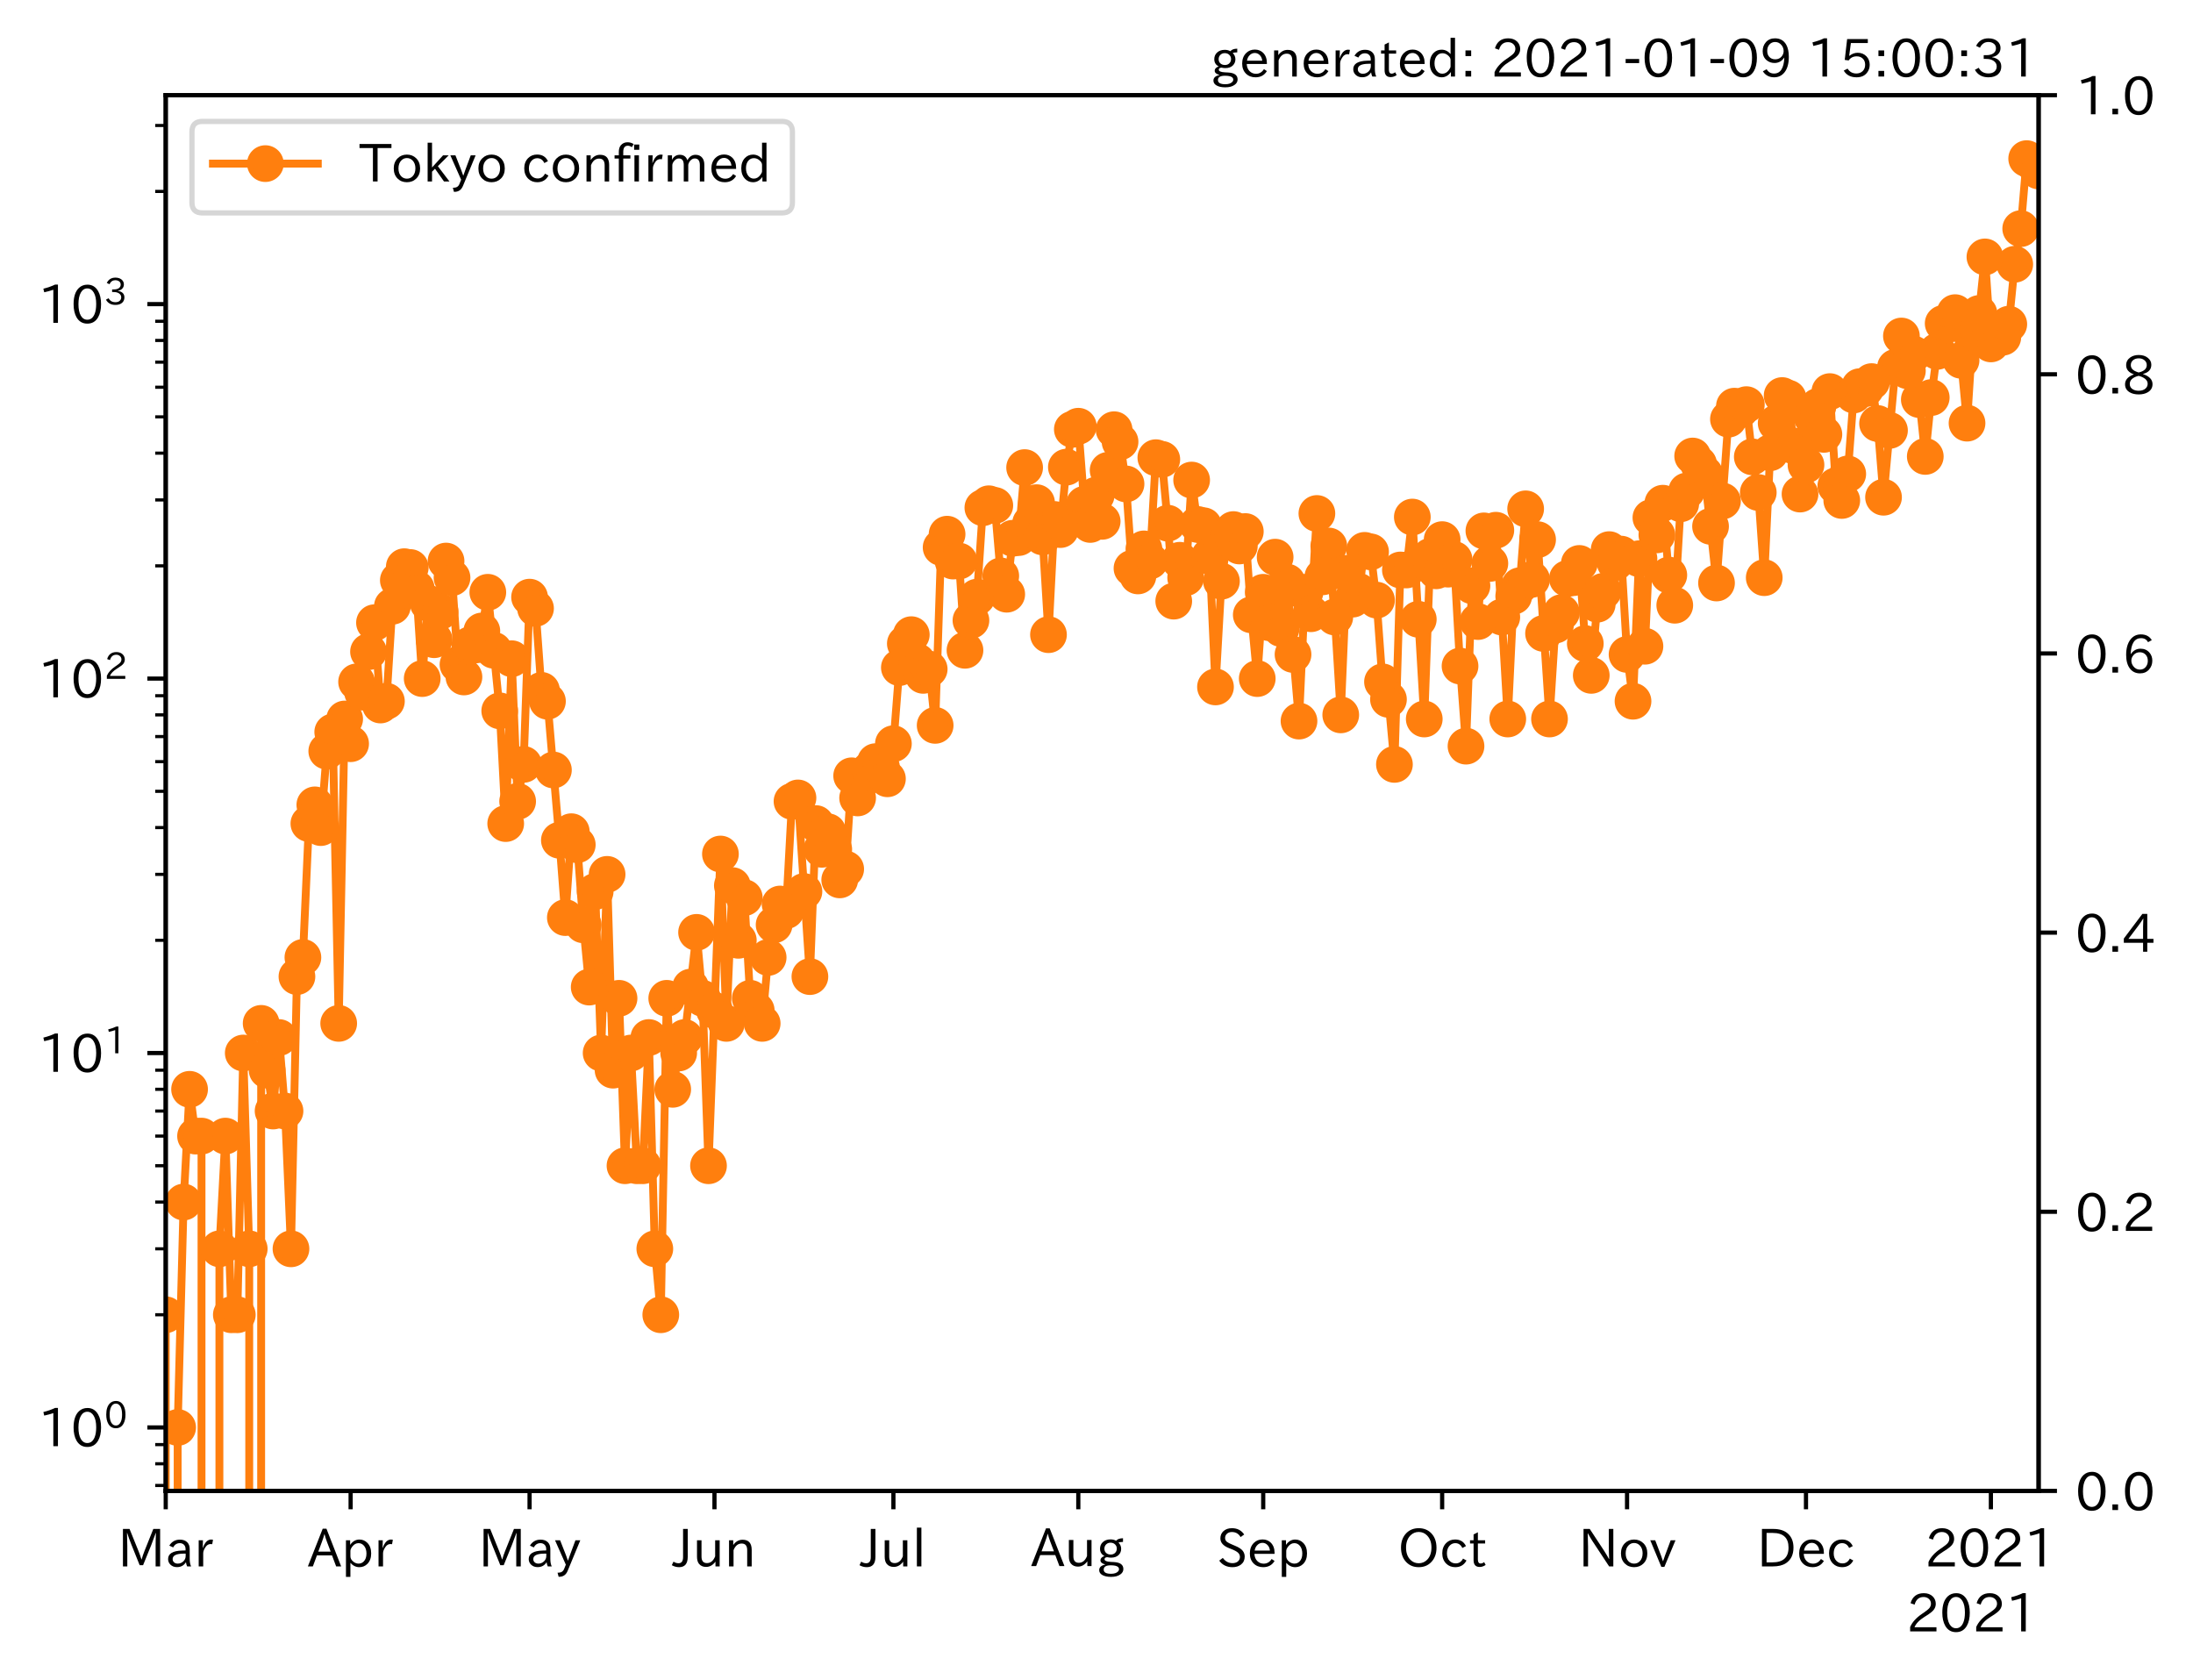 <?xml version="1.0" encoding="utf-8" standalone="no"?>
<!DOCTYPE svg PUBLIC "-//W3C//DTD SVG 1.1//EN"
  "http://www.w3.org/Graphics/SVG/1.1/DTD/svg11.dtd">
<!-- Created with matplotlib (https://matplotlib.org/) -->
<svg height="320.24pt" version="1.1" viewBox="0 0 418.159 320.24" width="418.159pt" xmlns="http://www.w3.org/2000/svg" xmlns:xlink="http://www.w3.org/1999/xlink">
 <defs>
  <style type="text/css">*{stroke-linecap:butt;stroke-linejoin:round;}</style>
 </defs>
 <g id="figure_1">
  <g id="patch_1">
   <path d="M 0 320.24 
L 418.159 320.24 
L 418.159 0 
L 0 0 
z
" style="fill:#ffffff;"/>
  </g>
  <g id="axes_1">
   <g id="patch_2">
    <path d="M 31.6 284.259 
L 388.72 284.259 
L 388.72 18.147 
L 31.6 18.147 
z
" style="fill:#ffffff;"/>
   </g>
   <g id="matplotlib.axis_1">
    <g id="xtick_1">
     <g id="line2d_1">
      <defs>
       <path d="M 0 0 
L 0 3.5 
" id="mbefe797b5e" style="stroke:#000000;stroke-width:0.8;"/>
      </defs>
      <g>
       <use style="stroke:#000000;stroke-width:0.8;" x="31.6" xlink:href="#mbefe797b5e" y="284.259"/>
      </g>
     </g>
     <g id="text_1">
      <!-- Mar -->
      <g transform="translate(22.491 298.749)scale(0.1 -0.1)">
       <defs>
        <path d="M 80.422 0.984 
L 71.828 0.984 
L 71.828 39.594 
Q 71.828 51.266 72.406 64.594 
L 72.016 64.594 
Q 68.062 53.266 63.531 41.797 
L 47.906 3.266 
L 41.406 3.266 
L 25.641 42.578 
Q 20.75 54.781 17.625 64.703 
L 17.234 64.703 
Q 17.828 48.922 17.828 39.891 
L 17.828 0.984 
L 9.516 0.984 
L 9.516 72.406 
L 22.125 72.406 
L 39.109 30.375 
Q 42.141 23 44.828 14.156 
L 45.125 14.156 
Q 47.312 22.125 50.531 30.172 
L 67.438 72.406 
L 80.422 72.406 
z
" id="IPAexGothic-77"/>
        <path d="M 49.312 0.984 
L 41.75 0.984 
Q 39.984 4.734 39.547 8.688 
L 39.203 8.688 
Q 33.547 -0.391 22.312 -0.391 
Q 14.594 -0.391 9.719 4.5 
Q 5.422 8.797 5.422 14.984 
Q 5.422 30.422 32.031 31.203 
L 38.719 31.391 
L 38.719 33.984 
Q 38.719 39.203 35.75 42.188 
Q 32.625 45.312 27.734 45.312 
Q 19.344 45.312 15.141 37.156 
L 7.719 40.578 
Q 14.656 52 27.938 52 
Q 37.109 52 42.047 46.875 
Q 46.625 42.281 46.625 33.891 
L 46.625 15.578 
Q 46.625 6.25 49.312 0.984 
z
M 38.922 25.391 
L 33.453 25.297 
Q 14.109 24.859 14.109 14.891 
Q 14.109 11.375 16.406 9.078 
Q 19.234 6.297 23.828 6.297 
Q 30.219 6.297 34.906 10.984 
Q 38.922 15.141 38.922 21 
z
" id="IPAexGothic-97"/>
        <path d="M 36.078 51.812 
L 34.578 43.266 
Q 32.906 43.609 31.594 43.609 
Q 25.828 43.609 22.078 38.188 
Q 17.391 31.344 17.391 26.172 
L 17.391 0.984 
L 8.797 0.984 
L 8.797 50.781 
L 16.891 50.781 
L 16.5 35.984 
L 16.703 35.984 
Q 22.219 52.203 32.766 52.203 
Q 34.469 52.203 36.078 51.812 
z
" id="IPAexGothic-114"/>
       </defs>
       <use xlink:href="#IPAexGothic-77"/>
       <use x="90.186" xlink:href="#IPAexGothic-97"/>
       <use x="145.166" xlink:href="#IPAexGothic-114"/>
      </g>
     </g>
    </g>
    <g id="xtick_2">
     <g id="line2d_2">
      <g>
       <use style="stroke:#000000;stroke-width:0.8;" x="66.857" xlink:href="#mbefe797b5e" y="284.259"/>
      </g>
     </g>
     <g id="text_2">
      <!-- Apr -->
      <g transform="translate(58.715 298.749)scale(0.1 -0.1)">
       <defs>
        <path d="M 63.375 0.984 
L 53.812 0.984 
L 45.906 22.016 
L 17.188 22.016 
L 9.422 0.984 
L -0.094 0.984 
L 28.219 72.906 
L 35.297 72.906 
z
M 43.406 29.109 
L 36.188 48.094 
Q 33.203 56.062 31.688 62.5 
L 31.391 62.5 
Q 29.641 55.672 26.812 48.094 
L 19.734 29.109 
z
" id="IPAexGothic-65"/>
        <path d="M 16.797 42 
Q 23.828 52.203 34.469 52.203 
Q 43.266 52.203 49.562 45.906 
Q 56.891 38.578 56.891 25.688 
Q 56.891 13.141 49.656 5.812 
Q 43.359 -0.484 34.375 -0.484 
Q 24.516 -0.484 17.281 7.766 
L 17.281 -19 
L 8.797 -19 
L 8.797 50.781 
L 16.797 50.781 
z
M 17.281 30.469 
L 17.281 20.172 
Q 17.281 14.016 23.688 9.375 
Q 27.984 6.297 32.906 6.297 
Q 38.578 6.297 42.578 10.297 
Q 47.906 15.578 47.906 25.484 
Q 47.906 34.375 43.5 39.984 
Q 39.109 45.312 32.812 45.312 
Q 25.875 45.312 20.906 38.812 
Q 17.281 34.125 17.281 30.469 
z
" id="IPAexGothic-112"/>
       </defs>
       <use xlink:href="#IPAexGothic-65"/>
       <use x="63.721" xlink:href="#IPAexGothic-112"/>
       <use x="125.83" xlink:href="#IPAexGothic-114"/>
      </g>
     </g>
    </g>
    <g id="xtick_3">
     <g id="line2d_3">
      <g>
       <use style="stroke:#000000;stroke-width:0.8;" x="100.977" xlink:href="#mbefe797b5e" y="284.259"/>
      </g>
     </g>
     <g id="text_3">
      <!-- May -->
      <g transform="translate(91.257 298.749)scale(0.1 -0.1)">
       <defs>
        <path d="M 48.781 50.781 
L 24.609 -7.625 
Q 19.969 -18.797 8.594 -18.797 
L 7.469 -18.797 
L 5.375 -10.984 
L 6.984 -10.984 
Q 15.141 -10.984 17.969 -3.719 
L 21.188 4.297 
L 0.594 50.781 
L 10.297 50.781 
L 21.297 22.797 
Q 23.875 16.016 25.094 12.203 
L 25.391 12.203 
Q 27.344 18.266 29.109 22.797 
L 39.5 50.781 
z
" id="IPAexGothic-121"/>
       </defs>
       <use xlink:href="#IPAexGothic-77"/>
       <use x="90.186" xlink:href="#IPAexGothic-97"/>
       <use x="145.166" xlink:href="#IPAexGothic-121"/>
      </g>
     </g>
    </g>
    <g id="xtick_4">
     <g id="line2d_4">
      <g>
       <use style="stroke:#000000;stroke-width:0.8;" x="136.234" xlink:href="#mbefe797b5e" y="284.259"/>
      </g>
     </g>
     <g id="text_4">
      <!-- Jun -->
      <g transform="translate(128.294 298.749)scale(0.1 -0.1)">
       <defs>
        <path d="M 28.422 72.406 
L 28.422 19.281 
Q 28.422 -0.484 11.922 -0.484 
Q 4.734 -0.484 -1.953 3.266 
L 1.312 10.062 
Q 5.906 6.984 10.844 6.984 
Q 19.531 6.984 19.531 18.797 
L 19.531 72.406 
z
" id="IPAexGothic-74"/>
        <path d="M 51.312 0.984 
L 43.312 0.984 
L 43.312 10.062 
Q 35.938 0 25.391 0 
Q 16.75 0 11.922 5.859 
Q 8.109 10.594 8.109 19.391 
L 8.109 50.781 
L 16.703 50.781 
L 16.703 19.672 
Q 16.703 7.281 27.094 7.281 
Q 37.594 7.281 42.719 20.172 
L 42.719 50.781 
L 51.312 50.781 
z
" id="IPAexGothic-117"/>
        <path d="M 52 0.984 
L 43.406 0.984 
L 43.406 31.891 
Q 43.406 44.578 32.906 44.578 
Q 22.312 44.578 17.391 31.891 
L 17.391 0.984 
L 8.797 0.984 
L 8.797 50.781 
L 16.797 50.781 
L 16.797 41.797 
Q 23.828 51.812 34.719 51.812 
Q 52 51.812 52 32.375 
z
" id="IPAexGothic-110"/>
       </defs>
       <use xlink:href="#IPAexGothic-74"/>
       <use x="37.988" xlink:href="#IPAexGothic-117"/>
       <use x="98.389" xlink:href="#IPAexGothic-110"/>
      </g>
     </g>
    </g>
    <g id="xtick_5">
     <g id="line2d_5">
      <g>
       <use style="stroke:#000000;stroke-width:0.8;" x="170.354" xlink:href="#mbefe797b5e" y="284.259"/>
      </g>
     </g>
     <g id="text_5">
      <!-- Jul -->
      <g transform="translate(164.084 298.749)scale(0.1 -0.1)">
       <defs>
        <path d="M 17.672 0.984 
L 9.078 0.984 
L 9.078 74.906 
L 17.672 74.906 
z
" id="IPAexGothic-108"/>
       </defs>
       <use xlink:href="#IPAexGothic-74"/>
       <use x="37.988" xlink:href="#IPAexGothic-117"/>
       <use x="98.389" xlink:href="#IPAexGothic-108"/>
      </g>
     </g>
    </g>
    <g id="xtick_6">
     <g id="line2d_6">
      <g>
       <use style="stroke:#000000;stroke-width:0.8;" x="205.611" xlink:href="#mbefe797b5e" y="284.259"/>
      </g>
     </g>
     <g id="text_6">
      <!-- Aug -->
      <g transform="translate(196.629 298.691)scale(0.1 -0.1)">
       <defs>
        <path d="M 20.797 17.969 
Q 15.719 17.531 15.719 14.062 
Q 15.719 9.578 27.547 8.984 
L 33.297 8.688 
Q 51.609 7.766 51.609 -4.594 
Q 51.609 -10.938 45.703 -14.984 
Q 39.359 -19.578 28.031 -19.578 
Q 17.781 -19.578 11.531 -16.062 
Q 5.516 -12.641 5.516 -6.688 
Q 5.516 1.312 16.797 3.859 
L 16.797 4.203 
Q 7.906 6.453 7.906 12.156 
Q 7.906 17.438 15.531 20.266 
Q 7.125 24.609 7.125 34.078 
Q 7.125 41.406 12.016 46.297 
Q 17.625 51.906 27.156 51.906 
Q 33.203 51.906 37.844 49.266 
Q 41.406 53.953 50.922 54.109 
L 50.922 47.078 
Q 44.344 46.922 42.234 45.906 
Q 47.406 40.828 47.406 33.891 
Q 47.406 27 42.719 22.266 
Q 37.5 17.094 28.328 17.094 
Q 24.422 17.094 20.797 17.969 
z
M 27.094 45.609 
Q 22.016 45.609 18.703 42.281 
Q 15.438 39.016 15.438 34.078 
Q 15.438 29.25 18.5 26.312 
Q 21.828 23 27.438 23 
Q 32.719 23 35.891 26.219 
Q 39.109 29.391 39.109 34.422 
Q 39.109 39.016 35.891 42.188 
Q 32.516 45.609 27.094 45.609 
z
M 27.391 2.484 
Q 14.109 2.484 14.109 -5.719 
Q 14.109 -13.672 28.125 -13.672 
Q 37.156 -13.672 41.219 -9.469 
Q 43.312 -7.516 43.312 -4.891 
Q 43.312 2.484 27.391 2.484 
z
" id="IPAexGothic-103"/>
       </defs>
       <use xlink:href="#IPAexGothic-65"/>
       <use x="63.721" xlink:href="#IPAexGothic-117"/>
       <use x="124.121" xlink:href="#IPAexGothic-103"/>
      </g>
     </g>
    </g>
    <g id="xtick_7">
     <g id="line2d_7">
      <g>
       <use style="stroke:#000000;stroke-width:0.8;" x="240.868" xlink:href="#mbefe797b5e" y="284.259"/>
      </g>
     </g>
     <g id="text_7">
      <!-- Sep -->
      <g transform="translate(231.993 298.749)scale(0.1 -0.1)">
       <defs>
        <path d="M 45.609 56.891 
Q 40.047 66.547 28.953 66.547 
Q 22.703 66.547 18.953 62.641 
Q 16.062 59.422 16.062 55.219 
Q 16.062 50.594 19.781 47.609 
Q 22.562 45.516 31 42 
L 34.375 40.578 
Q 45.703 36.031 49.859 30.516 
Q 53.469 25.688 53.469 19.672 
Q 53.469 10.062 46.391 4.5 
Q 39.984 -0.484 30.172 -0.484 
Q 13.766 -0.484 4.891 11.969 
L 11.766 17.188 
Q 18.797 7.172 30.281 7.172 
Q 35.75 7.172 39.594 9.766 
Q 44.391 13.234 44.391 19 
Q 44.391 23.484 40.875 27 
Q 37.109 30.609 27 34.469 
L 24.078 35.594 
Q 7.078 42.094 7.078 54.391 
Q 7.078 62.594 12.594 67.922 
Q 18.797 73.828 29.109 73.828 
Q 44.391 73.828 52.484 61.812 
z
" id="IPAexGothic-83"/>
        <path d="M 13.484 24.906 
Q 13.922 16.266 18.891 11.281 
Q 23.969 6.203 31.203 6.203 
Q 40.719 6.203 46.297 15.094 
L 51.906 11.375 
Q 44.828 -0.484 30.172 -0.484 
Q 19.094 -0.484 11.969 6.594 
Q 4.781 13.812 4.781 25.641 
Q 4.781 38.188 12.312 45.703 
Q 19 52.391 29 52.391 
Q 38.422 52.391 44.781 46.188 
Q 51.906 38.969 51.906 26.906 
L 51.906 24.906 
z
M 43.062 31.203 
Q 42.328 37.984 38.281 41.891 
Q 34.281 45.906 28.812 45.906 
Q 22.469 45.906 17.969 40.484 
Q 14.891 36.812 13.969 31.203 
z
" id="IPAexGothic-101"/>
       </defs>
       <use xlink:href="#IPAexGothic-83"/>
       <use x="58.496" xlink:href="#IPAexGothic-101"/>
       <use x="115.381" xlink:href="#IPAexGothic-112"/>
      </g>
     </g>
    </g>
    <g id="xtick_8">
     <g id="line2d_8">
      <g>
       <use style="stroke:#000000;stroke-width:0.8;" x="274.988" xlink:href="#mbefe797b5e" y="284.259"/>
      </g>
     </g>
     <g id="text_8">
      <!-- Oct -->
      <g transform="translate(266.552 298.749)scale(0.1 -0.1)">
       <defs>
        <path d="M 39.703 73.828 
Q 54 73.828 63.188 64.656 
Q 73.578 54.25 73.578 36.422 
Q 73.578 19.047 62.984 8.594 
Q 53.906 -0.484 39.703 -0.484 
Q 25.594 -0.484 16.5 8.594 
Q 5.906 19.047 5.906 36.812 
Q 5.906 54.203 16.312 64.656 
Q 25.484 73.828 39.703 73.828 
z
M 39.703 66.656 
Q 30.516 66.656 23.922 60.062 
Q 15.531 51.609 15.531 36.719 
Q 15.531 21.734 23.922 13.484 
Q 30.422 6.984 39.703 6.984 
Q 48.922 6.984 55.562 13.484 
Q 63.969 21.875 63.969 37.109 
Q 63.969 51.516 55.469 60.062 
Q 49.031 66.656 39.703 66.656 
z
" id="IPAexGothic-79"/>
        <path d="M 51.078 12.25 
Q 44.281 -0.484 29.688 -0.484 
Q 19.188 -0.484 12.312 6.391 
Q 4.891 13.922 4.891 25.984 
Q 4.891 37.938 12.312 45.516 
Q 19.094 52.297 29.391 52.297 
Q 43.953 52.297 50.094 39.703 
L 43.172 36.078 
Q 38.812 45.312 29.688 45.312 
Q 23.688 45.312 19.281 40.922 
Q 13.766 35.406 13.766 25.781 
Q 13.766 16.703 19.094 11.375 
Q 23.781 6.688 30.562 6.688 
Q 39.797 6.688 44.484 15.875 
z
" id="IPAexGothic-99"/>
        <path d="M 33.203 3.766 
Q 27.641 -0.094 21.828 -0.094 
Q 10.203 -0.094 10.203 12.984 
L 10.203 44.672 
L 3.422 44.672 
L 3.422 50.781 
L 10.203 50.781 
L 10.203 61.969 
L 18.406 66.062 
L 18.406 50.781 
L 32.234 50.781 
L 32.234 44.672 
L 18.406 44.672 
L 18.406 14.156 
Q 18.406 6.5 23.641 6.5 
Q 27.156 6.5 30.328 9.188 
z
" id="IPAexGothic-116"/>
       </defs>
       <use xlink:href="#IPAexGothic-79"/>
       <use x="79.688" xlink:href="#IPAexGothic-99"/>
       <use x="134.082" xlink:href="#IPAexGothic-116"/>
      </g>
     </g>
    </g>
    <g id="xtick_9">
     <g id="line2d_9">
      <g>
       <use style="stroke:#000000;stroke-width:0.8;" x="310.245" xlink:href="#mbefe797b5e" y="284.259"/>
      </g>
     </g>
     <g id="text_9">
      <!-- Nov -->
      <g transform="translate(300.996 298.749)scale(0.1 -0.1)">
       <defs>
        <path d="M 66.312 0.984 
L 58.297 0.984 
L 26.516 49.219 
Q 22.906 54.688 17.828 64.016 
L 17.438 64.016 
L 17.625 59.328 
Q 18.109 43.797 18.109 38.578 
L 18.109 0.984 
L 9.516 0.984 
L 9.516 72.406 
L 21.344 72.406 
L 48.641 30.906 
Q 53.953 22.609 58.016 15.094 
L 58.406 15.094 
Q 57.719 29.641 57.719 38.578 
L 57.719 72.406 
L 66.312 72.406 
z
" id="IPAexGothic-78"/>
        <path d="M 29.984 52.203 
Q 40.531 52.203 47.75 45.125 
Q 55.172 37.703 55.172 25.594 
Q 55.172 13.875 47.906 6.594 
Q 40.766 -0.484 29.984 -0.484 
Q 19.188 -0.484 12.203 6.5 
Q 4.891 13.766 4.891 25.875 
Q 4.891 37.703 12.312 45.125 
Q 19.391 52.203 29.984 52.203 
z
M 29.984 45.609 
Q 23.734 45.609 19.391 41.109 
Q 13.875 35.594 13.875 25.781 
Q 13.875 16.109 19.281 10.688 
Q 23.688 6.297 29.984 6.297 
Q 36.422 6.297 40.766 10.797 
Q 46.188 16.219 46.188 26.125 
Q 46.188 35.453 40.672 41.109 
Q 36.188 45.609 29.984 45.609 
z
" id="IPAexGothic-111"/>
        <path d="M 48.484 50.781 
L 27.297 0.094 
L 21.484 0.094 
L 0.391 50.781 
L 9.812 50.781 
L 20.906 21.688 
L 23.781 13.188 
L 24.516 10.984 
L 24.812 10.984 
Q 25.641 13.812 28.469 21.688 
L 39.312 50.781 
z
" id="IPAexGothic-118"/>
       </defs>
       <use xlink:href="#IPAexGothic-78"/>
       <use x="75.977" xlink:href="#IPAexGothic-111"/>
       <use x="136.377" xlink:href="#IPAexGothic-118"/>
      </g>
     </g>
    </g>
    <g id="xtick_10">
     <g id="line2d_10">
      <g>
       <use style="stroke:#000000;stroke-width:0.8;" x="344.364" xlink:href="#mbefe797b5e" y="284.259"/>
      </g>
     </g>
     <g id="text_10">
      <!-- Dec -->
      <g transform="translate(335.016 298.749)scale(0.1 -0.1)">
       <defs>
        <path d="M 9.516 72.406 
L 31 72.406 
Q 49.359 72.406 59.234 63.281 
Q 69.625 53.812 69.625 36.812 
Q 69.625 16.359 54.938 6.891 
Q 45.703 0.984 30.328 0.984 
L 9.516 0.984 
z
M 18.312 8.688 
L 29.594 8.688 
Q 60.203 8.688 60.203 36.812 
Q 60.203 64.797 30.125 64.797 
L 18.312 64.797 
z
" id="IPAexGothic-68"/>
       </defs>
       <use xlink:href="#IPAexGothic-68"/>
       <use x="75.684" xlink:href="#IPAexGothic-101"/>
       <use x="132.568" xlink:href="#IPAexGothic-99"/>
      </g>
     </g>
    </g>
    <g id="xtick_11">
     <g id="line2d_11">
      <g>
       <use style="stroke:#000000;stroke-width:0.8;" x="379.621" xlink:href="#mbefe797b5e" y="284.259"/>
      </g>
     </g>
     <g id="text_11">
      <!-- 2021 -->
      <g transform="translate(367.025 298.749)scale(0.1 -0.1)">
       <defs>
        <path d="M 57.172 0.984 
L 6.984 0.984 
L 6.984 9.281 
Q 12.891 23.047 29.594 34.422 
L 32.375 36.281 
Q 40.922 42.141 43.609 45.406 
Q 46.688 49.266 46.688 53.812 
Q 46.688 58.938 43.062 62.547 
Q 39.062 66.547 32.562 66.547 
Q 19.531 66.547 15.484 52 
L 7.766 54.781 
Q 13.328 73.828 33.062 73.828 
Q 43.844 73.828 50.25 67.438 
Q 55.859 61.672 55.859 53.516 
Q 55.859 47.469 52.25 42.531 
Q 48.922 37.75 36.969 30.281 
L 34.859 29 
Q 19.625 19.578 15.281 8.891 
L 57.172 8.891 
z
" id="IPAexGothic-50"/>
        <path d="M 31.844 73.828 
Q 45.016 73.828 52.094 61.625 
Q 57.719 51.953 57.719 36.625 
Q 57.719 21.438 52.094 11.578 
Q 45.125 -0.484 31.5 -0.484 
Q 17.922 -0.484 10.938 11.578 
Q 5.328 21.438 5.328 36.719 
Q 5.328 58.016 15.625 67.719 
Q 22.172 73.828 31.844 73.828 
z
M 31.5 66.656 
Q 23.688 66.656 19.188 58.734 
Q 14.594 50.734 14.594 36.625 
Q 14.594 22.75 19.094 14.797 
Q 23.641 6.984 31.5 6.984 
Q 40.922 6.984 45.453 18.016 
Q 48.438 25.344 48.438 37.109 
Q 48.438 50.875 43.844 58.734 
Q 39.203 66.656 31.5 66.656 
z
" id="IPAexGothic-48"/>
        <path d="M 38.484 0.984 
L 29.688 0.984 
L 29.688 64.109 
Q 21.438 61.281 12.312 59.328 
L 10.688 66.109 
Q 23.734 69.391 32.906 73.922 
L 38.484 73.922 
z
" id="IPAexGothic-49"/>
       </defs>
       <use xlink:href="#IPAexGothic-50"/>
       <use x="62.988" xlink:href="#IPAexGothic-48"/>
       <use x="125.977" xlink:href="#IPAexGothic-50"/>
       <use x="188.965" xlink:href="#IPAexGothic-49"/>
      </g>
     </g>
    </g>
    <g id="text_12">
     <!-- 2021 -->
     <g transform="translate(363.526 311.14)scale(0.1 -0.1)">
      <use xlink:href="#IPAexGothic-50"/>
      <use x="62.988" xlink:href="#IPAexGothic-48"/>
      <use x="125.977" xlink:href="#IPAexGothic-50"/>
      <use x="188.965" xlink:href="#IPAexGothic-49"/>
     </g>
    </g>
   </g>
   <g id="matplotlib.axis_2">
    <g id="ytick_1">
     <g id="line2d_12">
      <defs>
       <path d="M 0 0 
L -3.5 0 
" id="m1f4a05cdd6" style="stroke:#000000;stroke-width:0.8;"/>
      </defs>
      <g>
       <use style="stroke:#000000;stroke-width:0.8;" x="31.6" xlink:href="#m1f4a05cdd6" y="272.163"/>
      </g>
     </g>
     <g id="text_13">
      <!-- $\mathdefault{10^{0}}$ -->
      <g transform="translate(7.2 275.908)scale(0.1 -0.1)">
       <use transform="translate(0 0.773)" xlink:href="#IPAexGothic-49"/>
       <use transform="translate(62.988 0.773)" xlink:href="#IPAexGothic-48"/>
       <use transform="translate(126.865 36.32)scale(0.7)" xlink:href="#IPAexGothic-48"/>
      </g>
     </g>
    </g>
    <g id="ytick_2">
     <g id="line2d_13">
      <g>
       <use style="stroke:#000000;stroke-width:0.8;" x="31.6" xlink:href="#m1f4a05cdd6" y="200.771"/>
      </g>
     </g>
     <g id="text_14">
      <!-- $\mathdefault{10^{1}}$ -->
      <g transform="translate(7.2 204.516)scale(0.1 -0.1)">
       <use transform="translate(0 0.708)" xlink:href="#IPAexGothic-49"/>
       <use transform="translate(62.988 0.708)" xlink:href="#IPAexGothic-48"/>
       <use transform="translate(126.865 36.255)scale(0.7)" xlink:href="#IPAexGothic-49"/>
      </g>
     </g>
    </g>
    <g id="ytick_3">
     <g id="line2d_14">
      <g>
       <use style="stroke:#000000;stroke-width:0.8;" x="31.6" xlink:href="#m1f4a05cdd6" y="129.379"/>
      </g>
     </g>
     <g id="text_15">
      <!-- $\mathdefault{10^{2}}$ -->
      <g transform="translate(7.2 133.125)scale(0.1 -0.1)">
       <use transform="translate(0 0.773)" xlink:href="#IPAexGothic-49"/>
       <use transform="translate(62.988 0.773)" xlink:href="#IPAexGothic-48"/>
       <use transform="translate(126.865 36.32)scale(0.7)" xlink:href="#IPAexGothic-50"/>
      </g>
     </g>
    </g>
    <g id="ytick_4">
     <g id="line2d_15">
      <g>
       <use style="stroke:#000000;stroke-width:0.8;" x="31.6" xlink:href="#m1f4a05cdd6" y="57.988"/>
      </g>
     </g>
     <g id="text_16">
      <!-- $\mathdefault{10^{3}}$ -->
      <g transform="translate(7.2 61.733)scale(0.1 -0.1)">
       <defs>
        <path d="M 37.203 37.797 
Q 54.781 34.625 54.781 19.969 
Q 54.781 11.188 48.875 5.562 
Q 42.328 -0.484 30.375 -0.484 
Q 12.453 -0.484 4.5 13.766 
L 11.812 17.672 
Q 17.328 6.891 30.281 6.891 
Q 37.891 6.891 42.094 10.797 
Q 46.094 14.5 46.094 20.172 
Q 46.094 26.859 40.094 30.906 
Q 34.625 34.578 25.688 34.578 
L 21.297 34.578 
L 21.297 41.703 
L 25.875 41.703 
Q 34.859 41.703 39.594 45.125 
Q 44.672 48.734 44.672 54.828 
Q 44.672 61.469 38.969 64.656 
Q 35.297 66.844 30.172 66.844 
Q 19.344 66.844 14.109 55.906 
L 6.781 59.422 
Q 14.016 73.828 30.281 73.828 
Q 40.578 73.828 46.969 68.656 
Q 53.375 63.578 53.375 55.219 
Q 53.375 47.312 47.172 42.281 
Q 43.172 39.062 37.203 38.188 
z
" id="IPAexGothic-51"/>
       </defs>
       <use transform="translate(0 0.773)" xlink:href="#IPAexGothic-49"/>
       <use transform="translate(62.988 0.773)" xlink:href="#IPAexGothic-48"/>
       <use transform="translate(126.865 36.32)scale(0.7)" xlink:href="#IPAexGothic-51"/>
      </g>
     </g>
    </g>
    <g id="ytick_5">
     <g id="line2d_16">
      <defs>
       <path d="M 0 0 
L -2 0 
" id="maca615b263" style="stroke:#000000;stroke-width:0.6;"/>
      </defs>
      <g>
       <use style="stroke:#000000;stroke-width:0.6;" x="31.6" xlink:href="#maca615b263" y="283.221"/>
      </g>
     </g>
    </g>
    <g id="ytick_6">
     <g id="line2d_17">
      <g>
       <use style="stroke:#000000;stroke-width:0.6;" x="31.6" xlink:href="#maca615b263" y="279.081"/>
      </g>
     </g>
    </g>
    <g id="ytick_7">
     <g id="line2d_18">
      <g>
       <use style="stroke:#000000;stroke-width:0.6;" x="31.6" xlink:href="#maca615b263" y="275.429"/>
      </g>
     </g>
    </g>
    <g id="ytick_8">
     <g id="line2d_19">
      <g>
       <use style="stroke:#000000;stroke-width:0.6;" x="31.6" xlink:href="#maca615b263" y="250.672"/>
      </g>
     </g>
    </g>
    <g id="ytick_9">
     <g id="line2d_20">
      <g>
       <use style="stroke:#000000;stroke-width:0.6;" x="31.6" xlink:href="#maca615b263" y="238.1"/>
      </g>
     </g>
    </g>
    <g id="ytick_10">
     <g id="line2d_21">
      <g>
       <use style="stroke:#000000;stroke-width:0.6;" x="31.6" xlink:href="#maca615b263" y="229.181"/>
      </g>
     </g>
    </g>
    <g id="ytick_11">
     <g id="line2d_22">
      <g>
       <use style="stroke:#000000;stroke-width:0.6;" x="31.6" xlink:href="#maca615b263" y="222.262"/>
      </g>
     </g>
    </g>
    <g id="ytick_12">
     <g id="line2d_23">
      <g>
       <use style="stroke:#000000;stroke-width:0.6;" x="31.6" xlink:href="#maca615b263" y="216.609"/>
      </g>
     </g>
    </g>
    <g id="ytick_13">
     <g id="line2d_24">
      <g>
       <use style="stroke:#000000;stroke-width:0.6;" x="31.6" xlink:href="#maca615b263" y="211.83"/>
      </g>
     </g>
    </g>
    <g id="ytick_14">
     <g id="line2d_25">
      <g>
       <use style="stroke:#000000;stroke-width:0.6;" x="31.6" xlink:href="#maca615b263" y="207.69"/>
      </g>
     </g>
    </g>
    <g id="ytick_15">
     <g id="line2d_26">
      <g>
       <use style="stroke:#000000;stroke-width:0.6;" x="31.6" xlink:href="#maca615b263" y="204.038"/>
      </g>
     </g>
    </g>
    <g id="ytick_16">
     <g id="line2d_27">
      <g>
       <use style="stroke:#000000;stroke-width:0.6;" x="31.6" xlink:href="#maca615b263" y="179.28"/>
      </g>
     </g>
    </g>
    <g id="ytick_17">
     <g id="line2d_28">
      <g>
       <use style="stroke:#000000;stroke-width:0.6;" x="31.6" xlink:href="#maca615b263" y="166.709"/>
      </g>
     </g>
    </g>
    <g id="ytick_18">
     <g id="line2d_29">
      <g>
       <use style="stroke:#000000;stroke-width:0.6;" x="31.6" xlink:href="#maca615b263" y="157.789"/>
      </g>
     </g>
    </g>
    <g id="ytick_19">
     <g id="line2d_30">
      <g>
       <use style="stroke:#000000;stroke-width:0.6;" x="31.6" xlink:href="#maca615b263" y="150.87"/>
      </g>
     </g>
    </g>
    <g id="ytick_20">
     <g id="line2d_31">
      <g>
       <use style="stroke:#000000;stroke-width:0.6;" x="31.6" xlink:href="#maca615b263" y="145.218"/>
      </g>
     </g>
    </g>
    <g id="ytick_21">
     <g id="line2d_32">
      <g>
       <use style="stroke:#000000;stroke-width:0.6;" x="31.6" xlink:href="#maca615b263" y="140.438"/>
      </g>
     </g>
    </g>
    <g id="ytick_22">
     <g id="line2d_33">
      <g>
       <use style="stroke:#000000;stroke-width:0.6;" x="31.6" xlink:href="#maca615b263" y="136.298"/>
      </g>
     </g>
    </g>
    <g id="ytick_23">
     <g id="line2d_34">
      <g>
       <use style="stroke:#000000;stroke-width:0.6;" x="31.6" xlink:href="#maca615b263" y="132.646"/>
      </g>
     </g>
    </g>
    <g id="ytick_24">
     <g id="line2d_35">
      <g>
       <use style="stroke:#000000;stroke-width:0.6;" x="31.6" xlink:href="#maca615b263" y="107.888"/>
      </g>
     </g>
    </g>
    <g id="ytick_25">
     <g id="line2d_36">
      <g>
       <use style="stroke:#000000;stroke-width:0.6;" x="31.6" xlink:href="#maca615b263" y="95.317"/>
      </g>
     </g>
    </g>
    <g id="ytick_26">
     <g id="line2d_37">
      <g>
       <use style="stroke:#000000;stroke-width:0.6;" x="31.6" xlink:href="#maca615b263" y="86.397"/>
      </g>
     </g>
    </g>
    <g id="ytick_27">
     <g id="line2d_38">
      <g>
       <use style="stroke:#000000;stroke-width:0.6;" x="31.6" xlink:href="#maca615b263" y="79.479"/>
      </g>
     </g>
    </g>
    <g id="ytick_28">
     <g id="line2d_39">
      <g>
       <use style="stroke:#000000;stroke-width:0.6;" x="31.6" xlink:href="#maca615b263" y="73.826"/>
      </g>
     </g>
    </g>
    <g id="ytick_29">
     <g id="line2d_40">
      <g>
       <use style="stroke:#000000;stroke-width:0.6;" x="31.6" xlink:href="#maca615b263" y="69.047"/>
      </g>
     </g>
    </g>
    <g id="ytick_30">
     <g id="line2d_41">
      <g>
       <use style="stroke:#000000;stroke-width:0.6;" x="31.6" xlink:href="#maca615b263" y="64.906"/>
      </g>
     </g>
    </g>
    <g id="ytick_31">
     <g id="line2d_42">
      <g>
       <use style="stroke:#000000;stroke-width:0.6;" x="31.6" xlink:href="#maca615b263" y="61.255"/>
      </g>
     </g>
    </g>
    <g id="ytick_32">
     <g id="line2d_43">
      <g>
       <use style="stroke:#000000;stroke-width:0.6;" x="31.6" xlink:href="#maca615b263" y="36.497"/>
      </g>
     </g>
    </g>
    <g id="ytick_33">
     <g id="line2d_44">
      <g>
       <use style="stroke:#000000;stroke-width:0.6;" x="31.6" xlink:href="#maca615b263" y="23.925"/>
      </g>
     </g>
    </g>
   </g>
   <g id="line2d_45">
    <path clip-path="url(#p34a3f2247f)" d="M 12.265 321.24 
L 12.265 272.163 
L 13.403 250.672 
L 14.54 207.69 
L 15.677 222.262 
L 15.679 321.24 
M 17.951 321.24 
L 17.952 238.1 
L 19.089 238.1 
L 19.091 321.24 
M 21.363 321.24 
L 21.364 238.1 
L 22.501 272.163 
L 22.502 321.24 
M 24.775 321.24 
L 24.776 238.1 
L 24.777 321.24 
M 27.049 321.24 
L 27.051 238.1 
L 28.188 272.163 
L 28.189 321.24 
M 30.462 321.24 
L 30.463 272.163 
L 31.6 250.672 
L 31.601 321.24 
M 33.874 321.24 
L 33.875 272.163 
L 35.012 229.181 
L 36.149 207.69 
L 37.287 216.609 
L 38.424 216.609 
L 38.426 321.24 
M 41.835 321.24 
L 41.836 238.1 
L 42.973 216.609 
L 44.111 250.672 
L 45.248 250.672 
L 46.385 200.771 
L 47.523 238.1 
L 47.524 321.24 
M 49.795 321.24 
L 49.797 195.118 
L 50.935 204.038 
L 52.072 211.83 
L 53.209 197.816 
L 54.346 211.83 
L 55.484 238.1 
L 56.621 186.199 
L 57.758 182.547 
L 58.896 157.023 
L 60.033 153.456 
L 61.17 157.789 
L 62.308 143.217 
L 63.445 139.565 
L 64.582 195.118 
L 65.72 137.083 
L 66.857 141.796 
L 67.994 130.006 
L 69.132 131.965 
L 70.269 124.248 
L 71.406 118.726 
L 72.544 134.418 
L 73.681 133.697 
L 74.818 115.592 
L 75.956 110.643 
L 77.093 108.044 
L 78.23 108.2 
L 79.368 112.206 
L 80.505 129.379 
L 81.642 115.001 
L 82.78 121.969 
L 83.917 116.602 
L 85.054 106.972 
L 86.192 110.138 
L 87.329 126.707 
L 88.466 129.071 
L 89.604 122.961 
L 90.741 122.961 
L 91.878 120.305 
L 93.016 112.927 
L 95.29 135.532 
L 96.428 157.023 
L 97.565 125.59 
L 98.702 152.789 
L 99.839 145.739 
L 100.977 113.853 
L 102.114 115.992 
L 103.251 131.629 
L 104.389 133.697 
L 106.663 160.206 
L 107.801 174.947 
L 108.938 158.574 
L 110.075 161.056 
L 111.213 176.325 
L 112.35 188.2 
L 113.487 169.975 
L 114.625 200.771 
L 115.762 166.709 
L 116.899 204.038 
L 118.037 190.339 
L 119.174 222.262 
L 120.311 200.771 
L 121.449 222.262 
L 122.586 222.262 
L 123.723 197.816 
L 124.861 238.1 
L 125.998 250.672 
L 127.135 190.339 
L 128.273 207.69 
L 129.41 200.771 
L 130.547 197.816 
L 132.822 177.767 
L 133.959 190.339 
L 135.097 222.262 
L 137.371 162.828 
L 138.509 195.118 
L 139.646 168.848 
L 140.783 179.28 
L 141.921 171.145 
L 143.058 190.339 
L 145.332 195.118 
L 146.47 182.547 
L 147.607 176.325 
L 148.744 172.361 
L 149.882 173.627 
L 151.019 152.789 
L 152.156 152.136 
L 154.431 186.199 
L 155.568 157.023 
L 156.706 161.929 
L 157.843 158.574 
L 158.98 161.929 
L 160.118 167.76 
L 161.255 165.692 
L 162.392 147.915 
L 163.53 152.136 
L 164.667 148.484 
L 166.942 145.218 
L 168.079 146.269 
L 169.216 148.484 
L 170.354 141.796 
L 171.491 127.282 
L 172.628 122.71 
L 173.766 121.007 
L 174.903 126.144 
L 176.04 128.765 
L 177.178 127.573 
L 178.315 138.299 
L 179.452 104.375 
L 180.59 101.85 
L 181.727 106.972 
L 182.864 106.972 
L 184.002 123.986 
L 185.139 118.29 
L 186.276 113.853 
L 187.414 96.799 
L 188.551 96.049 
L 189.688 96.368 
L 190.825 109.807 
L 191.963 113.294 
L 193.1 102.626 
L 194.237 102.495 
L 195.375 89.152 
L 196.512 99.754 
L 197.649 95.838 
L 198.787 102.365 
L 199.924 121.007 
L 201.061 99.046 
L 202.199 100.97 
L 203.336 89.067 
L 204.473 81.863 
L 205.611 81.266 
L 206.748 96.155 
L 207.885 99.993 
L 209.023 94.401 
L 210.16 99.398 
L 211.297 89.664 
L 212.435 81.93 
L 213.572 84.227 
L 214.709 92.268 
L 215.847 108.357 
L 216.984 109.807 
L 218.121 104.653 
L 219.259 106.972 
L 220.396 87.262 
L 221.533 87.582 
L 222.671 99.754 
L 223.808 114.614 
L 224.945 106.822 
L 226.083 110.138 
L 227.22 91.528 
L 228.357 99.993 
L 229.495 100.235 
L 230.632 106.082 
L 231.769 130.97 
L 232.906 110.813 
L 234.044 102.757 
L 235.181 100.97 
L 236.318 104.099 
L 237.456 101.344 
L 238.593 117.224 
L 239.73 129.379 
L 240.868 112.927 
L 242.005 118.726 
L 243.142 106.228 
L 244.28 119.846 
L 245.417 110.983 
L 247.692 137.483 
L 248.829 112.927 
L 249.966 117.015 
L 251.104 97.902 
L 252.241 109.972 
L 253.378 104.099 
L 254.516 117.646 
L 255.653 136.298 
L 256.79 109.316 
L 257.928 114.231 
L 259.065 112.745 
L 260.202 104.933 
L 261.34 105.216 
L 262.477 114.422 
L 263.614 130.006 
L 264.752 133.343 
L 265.889 145.739 
L 267.026 108.673 
L 268.164 108.673 
L 269.301 98.584 
L 271.576 137.083 
L 272.713 106.082 
L 273.85 108.833 
L 274.988 102.888 
L 276.125 108.515 
L 277.262 106.672 
L 278.399 126.993 
L 279.537 142.262 
L 280.674 111.676 
L 281.811 118.507 
L 282.949 101.219 
L 284.086 107.427 
L 285.223 101.094 
L 286.361 117.646 
L 287.498 137.083 
L 288.635 113.666 
L 289.773 111.676 
L 290.91 97.016 
L 292.047 110.474 
L 293.185 102.888 
L 295.459 137.083 
L 296.597 119.169 
L 297.734 116.808 
L 298.871 110.306 
L 300.009 110.138 
L 301.146 107.427 
L 302.283 122.71 
L 303.421 128.765 
L 304.558 115.197 
L 305.695 112.745 
L 306.833 104.793 
L 307.97 107.274 
L 309.107 105.646 
L 310.245 124.778 
L 311.382 133.697 
L 312.519 106.524 
L 313.657 123.214 
L 314.794 98.699 
L 315.931 101.978 
L 317.069 95.943 
L 318.206 109.642 
L 319.343 115.394 
L 320.481 96.049 
L 321.618 93.608 
L 322.755 86.945 
L 323.892 88.481 
L 325.03 90.361 
L 327.304 111.155 
L 329.579 79.916 
L 330.716 77.439 
L 331.854 78.144 
L 332.991 77.15 
L 334.128 87.103 
L 335.266 93.903 
L 336.403 110.138 
L 337.54 86.32 
L 339.815 75.416 
L 340.952 75.91 
L 343.227 94.2 
L 344.364 88.647 
L 345.502 79.479 
L 346.639 77.497 
L 347.776 82.815 
L 348.914 74.664 
L 350.051 92.645 
L 351.188 95.42 
L 352.326 90.361 
L 353.463 75.308 
L 354.6 73.723 
L 355.738 74.085 
L 356.875 72.759 
L 358.012 80.745 
L 359.15 94.804 
L 361.424 70.037 
L 362.562 64.065 
L 363.699 70.684 
L 364.836 67.492 
L 365.974 76.187 
L 367.111 87.024 
L 368.248 75.799 
L 369.385 66.99 
L 370.523 61.671 
L 371.66 61.811 
L 372.797 59.611 
L 373.935 68.694 
L 375.072 80.68 
L 376.209 62.809 
L 377.347 59.775 
L 378.484 48.983 
L 379.621 65.572 
L 380.759 64.368 
L 381.896 64.292 
L 383.033 61.811 
L 384.171 50.382 
L 385.308 43.59 
L 386.445 30.243 
L 387.583 30.947 
L 388.72 32.598 
L 388.72 32.598 
" style="fill:none;stroke:#ff7f0e;stroke-linecap:square;stroke-width:1.5;"/>
    <defs>
     <path d="M 0 3 
C 0.796 3 1.559 2.684 2.121 2.121 
C 2.684 1.559 3 0.796 3 0 
C 3 -0.796 2.684 -1.559 2.121 -2.121 
C 1.559 -2.684 0.796 -3 0 -3 
C -0.796 -3 -1.559 -2.684 -2.121 -2.121 
C -2.684 -1.559 -3 -0.796 -3 0 
C -3 0.796 -2.684 1.559 -2.121 2.121 
C -1.559 2.684 -0.796 3 0 3 
z
" id="mccd16df4b5" style="stroke:#ff7f0e;"/>
    </defs>
    <g clip-path="url(#p34a3f2247f)">
     <use style="fill:#ff7f0e;stroke:#ff7f0e;" x="11.902" xlink:href="#mccd16df4b5" y="23058.271"/>
     <use style="fill:#ff7f0e;stroke:#ff7f0e;" x="12.265" xlink:href="#mccd16df4b5" y="272.163"/>
     <use style="fill:#ff7f0e;stroke:#ff7f0e;" x="13.403" xlink:href="#mccd16df4b5" y="250.672"/>
     <use style="fill:#ff7f0e;stroke:#ff7f0e;" x="14.54" xlink:href="#mccd16df4b5" y="207.69"/>
     <use style="fill:#ff7f0e;stroke:#ff7f0e;" x="15.677" xlink:href="#mccd16df4b5" y="222.262"/>
     <use style="fill:#ff7f0e;stroke:#ff7f0e;" x="16.041" xlink:href="#mccd16df4b5" y="23058.271"/>
     <use style="fill:#ff7f0e;stroke:#ff7f0e;" x="17.589" xlink:href="#mccd16df4b5" y="23058.271"/>
     <use style="fill:#ff7f0e;stroke:#ff7f0e;" x="17.952" xlink:href="#mccd16df4b5" y="238.1"/>
     <use style="fill:#ff7f0e;stroke:#ff7f0e;" x="19.089" xlink:href="#mccd16df4b5" y="238.1"/>
     <use style="fill:#ff7f0e;stroke:#ff7f0e;" x="19.453" xlink:href="#mccd16df4b5" y="23058.271"/>
     <use style="fill:#ff7f0e;stroke:#ff7f0e;" x="21.001" xlink:href="#mccd16df4b5" y="23058.271"/>
     <use style="fill:#ff7f0e;stroke:#ff7f0e;" x="21.364" xlink:href="#mccd16df4b5" y="238.1"/>
     <use style="fill:#ff7f0e;stroke:#ff7f0e;" x="22.501" xlink:href="#mccd16df4b5" y="272.163"/>
     <use style="fill:#ff7f0e;stroke:#ff7f0e;" x="22.864" xlink:href="#mccd16df4b5" y="23058.271"/>
     <use style="fill:#ff7f0e;stroke:#ff7f0e;" x="24.413" xlink:href="#mccd16df4b5" y="23058.271"/>
     <use style="fill:#ff7f0e;stroke:#ff7f0e;" x="24.776" xlink:href="#mccd16df4b5" y="238.1"/>
     <use style="fill:#ff7f0e;stroke:#ff7f0e;" x="25.139" xlink:href="#mccd16df4b5" y="23058.271"/>
     <use style="fill:#ff7f0e;stroke:#ff7f0e;" x="26.687" xlink:href="#mccd16df4b5" y="23058.271"/>
     <use style="fill:#ff7f0e;stroke:#ff7f0e;" x="27.051" xlink:href="#mccd16df4b5" y="238.1"/>
     <use style="fill:#ff7f0e;stroke:#ff7f0e;" x="28.188" xlink:href="#mccd16df4b5" y="272.163"/>
     <use style="fill:#ff7f0e;stroke:#ff7f0e;" x="28.551" xlink:href="#mccd16df4b5" y="23058.271"/>
     <use style="fill:#ff7f0e;stroke:#ff7f0e;" x="30.1" xlink:href="#mccd16df4b5" y="23058.271"/>
     <use style="fill:#ff7f0e;stroke:#ff7f0e;" x="30.463" xlink:href="#mccd16df4b5" y="272.163"/>
     <use style="fill:#ff7f0e;stroke:#ff7f0e;" x="31.6" xlink:href="#mccd16df4b5" y="250.672"/>
     <use style="fill:#ff7f0e;stroke:#ff7f0e;" x="31.963" xlink:href="#mccd16df4b5" y="23058.271"/>
     <use style="fill:#ff7f0e;stroke:#ff7f0e;" x="33.512" xlink:href="#mccd16df4b5" y="23058.271"/>
     <use style="fill:#ff7f0e;stroke:#ff7f0e;" x="33.875" xlink:href="#mccd16df4b5" y="272.163"/>
     <use style="fill:#ff7f0e;stroke:#ff7f0e;" x="35.012" xlink:href="#mccd16df4b5" y="229.181"/>
     <use style="fill:#ff7f0e;stroke:#ff7f0e;" x="36.149" xlink:href="#mccd16df4b5" y="207.69"/>
     <use style="fill:#ff7f0e;stroke:#ff7f0e;" x="37.287" xlink:href="#mccd16df4b5" y="216.609"/>
     <use style="fill:#ff7f0e;stroke:#ff7f0e;" x="38.424" xlink:href="#mccd16df4b5" y="216.609"/>
     <use style="fill:#ff7f0e;stroke:#ff7f0e;" x="38.788" xlink:href="#mccd16df4b5" y="23058.271"/>
     <use style="fill:#ff7f0e;stroke:#ff7f0e;" x="41.473" xlink:href="#mccd16df4b5" y="23058.271"/>
     <use style="fill:#ff7f0e;stroke:#ff7f0e;" x="41.836" xlink:href="#mccd16df4b5" y="238.1"/>
     <use style="fill:#ff7f0e;stroke:#ff7f0e;" x="42.973" xlink:href="#mccd16df4b5" y="216.609"/>
     <use style="fill:#ff7f0e;stroke:#ff7f0e;" x="44.111" xlink:href="#mccd16df4b5" y="250.672"/>
     <use style="fill:#ff7f0e;stroke:#ff7f0e;" x="45.248" xlink:href="#mccd16df4b5" y="250.672"/>
     <use style="fill:#ff7f0e;stroke:#ff7f0e;" x="46.385" xlink:href="#mccd16df4b5" y="200.771"/>
     <use style="fill:#ff7f0e;stroke:#ff7f0e;" x="47.523" xlink:href="#mccd16df4b5" y="238.1"/>
     <use style="fill:#ff7f0e;stroke:#ff7f0e;" x="47.886" xlink:href="#mccd16df4b5" y="23058.271"/>
     <use style="fill:#ff7f0e;stroke:#ff7f0e;" x="49.433" xlink:href="#mccd16df4b5" y="23058.271"/>
     <use style="fill:#ff7f0e;stroke:#ff7f0e;" x="49.797" xlink:href="#mccd16df4b5" y="195.118"/>
     <use style="fill:#ff7f0e;stroke:#ff7f0e;" x="50.935" xlink:href="#mccd16df4b5" y="204.038"/>
     <use style="fill:#ff7f0e;stroke:#ff7f0e;" x="52.072" xlink:href="#mccd16df4b5" y="211.83"/>
     <use style="fill:#ff7f0e;stroke:#ff7f0e;" x="53.209" xlink:href="#mccd16df4b5" y="197.816"/>
     <use style="fill:#ff7f0e;stroke:#ff7f0e;" x="54.346" xlink:href="#mccd16df4b5" y="211.83"/>
     <use style="fill:#ff7f0e;stroke:#ff7f0e;" x="55.484" xlink:href="#mccd16df4b5" y="238.1"/>
     <use style="fill:#ff7f0e;stroke:#ff7f0e;" x="56.621" xlink:href="#mccd16df4b5" y="186.199"/>
     <use style="fill:#ff7f0e;stroke:#ff7f0e;" x="57.758" xlink:href="#mccd16df4b5" y="182.547"/>
     <use style="fill:#ff7f0e;stroke:#ff7f0e;" x="58.896" xlink:href="#mccd16df4b5" y="157.023"/>
     <use style="fill:#ff7f0e;stroke:#ff7f0e;" x="60.033" xlink:href="#mccd16df4b5" y="153.456"/>
     <use style="fill:#ff7f0e;stroke:#ff7f0e;" x="61.17" xlink:href="#mccd16df4b5" y="157.789"/>
     <use style="fill:#ff7f0e;stroke:#ff7f0e;" x="62.308" xlink:href="#mccd16df4b5" y="143.217"/>
     <use style="fill:#ff7f0e;stroke:#ff7f0e;" x="63.445" xlink:href="#mccd16df4b5" y="139.565"/>
     <use style="fill:#ff7f0e;stroke:#ff7f0e;" x="64.582" xlink:href="#mccd16df4b5" y="195.118"/>
     <use style="fill:#ff7f0e;stroke:#ff7f0e;" x="65.72" xlink:href="#mccd16df4b5" y="137.083"/>
     <use style="fill:#ff7f0e;stroke:#ff7f0e;" x="66.857" xlink:href="#mccd16df4b5" y="141.796"/>
     <use style="fill:#ff7f0e;stroke:#ff7f0e;" x="67.994" xlink:href="#mccd16df4b5" y="130.006"/>
     <use style="fill:#ff7f0e;stroke:#ff7f0e;" x="69.132" xlink:href="#mccd16df4b5" y="131.965"/>
     <use style="fill:#ff7f0e;stroke:#ff7f0e;" x="70.269" xlink:href="#mccd16df4b5" y="124.248"/>
     <use style="fill:#ff7f0e;stroke:#ff7f0e;" x="71.406" xlink:href="#mccd16df4b5" y="118.726"/>
     <use style="fill:#ff7f0e;stroke:#ff7f0e;" x="72.544" xlink:href="#mccd16df4b5" y="134.418"/>
     <use style="fill:#ff7f0e;stroke:#ff7f0e;" x="73.681" xlink:href="#mccd16df4b5" y="133.697"/>
     <use style="fill:#ff7f0e;stroke:#ff7f0e;" x="74.818" xlink:href="#mccd16df4b5" y="115.592"/>
     <use style="fill:#ff7f0e;stroke:#ff7f0e;" x="75.956" xlink:href="#mccd16df4b5" y="110.643"/>
     <use style="fill:#ff7f0e;stroke:#ff7f0e;" x="77.093" xlink:href="#mccd16df4b5" y="108.044"/>
     <use style="fill:#ff7f0e;stroke:#ff7f0e;" x="78.23" xlink:href="#mccd16df4b5" y="108.2"/>
     <use style="fill:#ff7f0e;stroke:#ff7f0e;" x="79.368" xlink:href="#mccd16df4b5" y="112.206"/>
     <use style="fill:#ff7f0e;stroke:#ff7f0e;" x="80.505" xlink:href="#mccd16df4b5" y="129.379"/>
     <use style="fill:#ff7f0e;stroke:#ff7f0e;" x="81.642" xlink:href="#mccd16df4b5" y="115.001"/>
     <use style="fill:#ff7f0e;stroke:#ff7f0e;" x="82.78" xlink:href="#mccd16df4b5" y="121.969"/>
     <use style="fill:#ff7f0e;stroke:#ff7f0e;" x="83.917" xlink:href="#mccd16df4b5" y="116.602"/>
     <use style="fill:#ff7f0e;stroke:#ff7f0e;" x="85.054" xlink:href="#mccd16df4b5" y="106.972"/>
     <use style="fill:#ff7f0e;stroke:#ff7f0e;" x="86.192" xlink:href="#mccd16df4b5" y="110.138"/>
     <use style="fill:#ff7f0e;stroke:#ff7f0e;" x="87.329" xlink:href="#mccd16df4b5" y="126.707"/>
     <use style="fill:#ff7f0e;stroke:#ff7f0e;" x="88.466" xlink:href="#mccd16df4b5" y="129.071"/>
     <use style="fill:#ff7f0e;stroke:#ff7f0e;" x="89.604" xlink:href="#mccd16df4b5" y="122.961"/>
     <use style="fill:#ff7f0e;stroke:#ff7f0e;" x="90.741" xlink:href="#mccd16df4b5" y="122.961"/>
     <use style="fill:#ff7f0e;stroke:#ff7f0e;" x="91.878" xlink:href="#mccd16df4b5" y="120.305"/>
     <use style="fill:#ff7f0e;stroke:#ff7f0e;" x="93.016" xlink:href="#mccd16df4b5" y="112.927"/>
     <use style="fill:#ff7f0e;stroke:#ff7f0e;" x="94.153" xlink:href="#mccd16df4b5" y="123.986"/>
     <use style="fill:#ff7f0e;stroke:#ff7f0e;" x="95.29" xlink:href="#mccd16df4b5" y="135.532"/>
     <use style="fill:#ff7f0e;stroke:#ff7f0e;" x="96.428" xlink:href="#mccd16df4b5" y="157.023"/>
     <use style="fill:#ff7f0e;stroke:#ff7f0e;" x="97.565" xlink:href="#mccd16df4b5" y="125.59"/>
     <use style="fill:#ff7f0e;stroke:#ff7f0e;" x="98.702" xlink:href="#mccd16df4b5" y="152.789"/>
     <use style="fill:#ff7f0e;stroke:#ff7f0e;" x="99.839" xlink:href="#mccd16df4b5" y="145.739"/>
     <use style="fill:#ff7f0e;stroke:#ff7f0e;" x="100.977" xlink:href="#mccd16df4b5" y="113.853"/>
     <use style="fill:#ff7f0e;stroke:#ff7f0e;" x="102.114" xlink:href="#mccd16df4b5" y="115.992"/>
     <use style="fill:#ff7f0e;stroke:#ff7f0e;" x="103.251" xlink:href="#mccd16df4b5" y="131.629"/>
     <use style="fill:#ff7f0e;stroke:#ff7f0e;" x="104.389" xlink:href="#mccd16df4b5" y="133.697"/>
     <use style="fill:#ff7f0e;stroke:#ff7f0e;" x="105.526" xlink:href="#mccd16df4b5" y="146.808"/>
     <use style="fill:#ff7f0e;stroke:#ff7f0e;" x="106.663" xlink:href="#mccd16df4b5" y="160.206"/>
     <use style="fill:#ff7f0e;stroke:#ff7f0e;" x="107.801" xlink:href="#mccd16df4b5" y="174.947"/>
     <use style="fill:#ff7f0e;stroke:#ff7f0e;" x="108.938" xlink:href="#mccd16df4b5" y="158.574"/>
     <use style="fill:#ff7f0e;stroke:#ff7f0e;" x="110.075" xlink:href="#mccd16df4b5" y="161.056"/>
     <use style="fill:#ff7f0e;stroke:#ff7f0e;" x="111.213" xlink:href="#mccd16df4b5" y="176.325"/>
     <use style="fill:#ff7f0e;stroke:#ff7f0e;" x="112.35" xlink:href="#mccd16df4b5" y="188.2"/>
     <use style="fill:#ff7f0e;stroke:#ff7f0e;" x="113.487" xlink:href="#mccd16df4b5" y="169.975"/>
     <use style="fill:#ff7f0e;stroke:#ff7f0e;" x="114.625" xlink:href="#mccd16df4b5" y="200.771"/>
     <use style="fill:#ff7f0e;stroke:#ff7f0e;" x="115.762" xlink:href="#mccd16df4b5" y="166.709"/>
     <use style="fill:#ff7f0e;stroke:#ff7f0e;" x="116.899" xlink:href="#mccd16df4b5" y="204.038"/>
     <use style="fill:#ff7f0e;stroke:#ff7f0e;" x="118.037" xlink:href="#mccd16df4b5" y="190.339"/>
     <use style="fill:#ff7f0e;stroke:#ff7f0e;" x="119.174" xlink:href="#mccd16df4b5" y="222.262"/>
     <use style="fill:#ff7f0e;stroke:#ff7f0e;" x="120.311" xlink:href="#mccd16df4b5" y="200.771"/>
     <use style="fill:#ff7f0e;stroke:#ff7f0e;" x="121.449" xlink:href="#mccd16df4b5" y="222.262"/>
     <use style="fill:#ff7f0e;stroke:#ff7f0e;" x="122.586" xlink:href="#mccd16df4b5" y="222.262"/>
     <use style="fill:#ff7f0e;stroke:#ff7f0e;" x="123.723" xlink:href="#mccd16df4b5" y="197.816"/>
     <use style="fill:#ff7f0e;stroke:#ff7f0e;" x="124.861" xlink:href="#mccd16df4b5" y="238.1"/>
     <use style="fill:#ff7f0e;stroke:#ff7f0e;" x="125.998" xlink:href="#mccd16df4b5" y="250.672"/>
     <use style="fill:#ff7f0e;stroke:#ff7f0e;" x="127.135" xlink:href="#mccd16df4b5" y="190.339"/>
     <use style="fill:#ff7f0e;stroke:#ff7f0e;" x="128.273" xlink:href="#mccd16df4b5" y="207.69"/>
     <use style="fill:#ff7f0e;stroke:#ff7f0e;" x="129.41" xlink:href="#mccd16df4b5" y="200.771"/>
     <use style="fill:#ff7f0e;stroke:#ff7f0e;" x="130.547" xlink:href="#mccd16df4b5" y="197.816"/>
     <use style="fill:#ff7f0e;stroke:#ff7f0e;" x="131.685" xlink:href="#mccd16df4b5" y="188.2"/>
     <use style="fill:#ff7f0e;stroke:#ff7f0e;" x="132.822" xlink:href="#mccd16df4b5" y="177.767"/>
     <use style="fill:#ff7f0e;stroke:#ff7f0e;" x="133.959" xlink:href="#mccd16df4b5" y="190.339"/>
     <use style="fill:#ff7f0e;stroke:#ff7f0e;" x="135.097" xlink:href="#mccd16df4b5" y="222.262"/>
     <use style="fill:#ff7f0e;stroke:#ff7f0e;" x="136.234" xlink:href="#mccd16df4b5" y="192.636"/>
     <use style="fill:#ff7f0e;stroke:#ff7f0e;" x="137.371" xlink:href="#mccd16df4b5" y="162.828"/>
     <use style="fill:#ff7f0e;stroke:#ff7f0e;" x="138.509" xlink:href="#mccd16df4b5" y="195.118"/>
     <use style="fill:#ff7f0e;stroke:#ff7f0e;" x="139.646" xlink:href="#mccd16df4b5" y="168.848"/>
     <use style="fill:#ff7f0e;stroke:#ff7f0e;" x="140.783" xlink:href="#mccd16df4b5" y="179.28"/>
     <use style="fill:#ff7f0e;stroke:#ff7f0e;" x="141.921" xlink:href="#mccd16df4b5" y="171.145"/>
     <use style="fill:#ff7f0e;stroke:#ff7f0e;" x="143.058" xlink:href="#mccd16df4b5" y="190.339"/>
     <use style="fill:#ff7f0e;stroke:#ff7f0e;" x="144.195" xlink:href="#mccd16df4b5" y="192.636"/>
     <use style="fill:#ff7f0e;stroke:#ff7f0e;" x="145.332" xlink:href="#mccd16df4b5" y="195.118"/>
     <use style="fill:#ff7f0e;stroke:#ff7f0e;" x="146.47" xlink:href="#mccd16df4b5" y="182.547"/>
     <use style="fill:#ff7f0e;stroke:#ff7f0e;" x="147.607" xlink:href="#mccd16df4b5" y="176.325"/>
     <use style="fill:#ff7f0e;stroke:#ff7f0e;" x="148.744" xlink:href="#mccd16df4b5" y="172.361"/>
     <use style="fill:#ff7f0e;stroke:#ff7f0e;" x="149.882" xlink:href="#mccd16df4b5" y="173.627"/>
     <use style="fill:#ff7f0e;stroke:#ff7f0e;" x="151.019" xlink:href="#mccd16df4b5" y="152.789"/>
     <use style="fill:#ff7f0e;stroke:#ff7f0e;" x="152.156" xlink:href="#mccd16df4b5" y="152.136"/>
     <use style="fill:#ff7f0e;stroke:#ff7f0e;" x="153.294" xlink:href="#mccd16df4b5" y="169.975"/>
     <use style="fill:#ff7f0e;stroke:#ff7f0e;" x="154.431" xlink:href="#mccd16df4b5" y="186.199"/>
     <use style="fill:#ff7f0e;stroke:#ff7f0e;" x="155.568" xlink:href="#mccd16df4b5" y="157.023"/>
     <use style="fill:#ff7f0e;stroke:#ff7f0e;" x="156.706" xlink:href="#mccd16df4b5" y="161.929"/>
     <use style="fill:#ff7f0e;stroke:#ff7f0e;" x="157.843" xlink:href="#mccd16df4b5" y="158.574"/>
     <use style="fill:#ff7f0e;stroke:#ff7f0e;" x="158.98" xlink:href="#mccd16df4b5" y="161.929"/>
     <use style="fill:#ff7f0e;stroke:#ff7f0e;" x="160.118" xlink:href="#mccd16df4b5" y="167.76"/>
     <use style="fill:#ff7f0e;stroke:#ff7f0e;" x="161.255" xlink:href="#mccd16df4b5" y="165.692"/>
     <use style="fill:#ff7f0e;stroke:#ff7f0e;" x="162.392" xlink:href="#mccd16df4b5" y="147.915"/>
     <use style="fill:#ff7f0e;stroke:#ff7f0e;" x="163.53" xlink:href="#mccd16df4b5" y="152.136"/>
     <use style="fill:#ff7f0e;stroke:#ff7f0e;" x="164.667" xlink:href="#mccd16df4b5" y="148.484"/>
     <use style="fill:#ff7f0e;stroke:#ff7f0e;" x="165.804" xlink:href="#mccd16df4b5" y="146.808"/>
     <use style="fill:#ff7f0e;stroke:#ff7f0e;" x="166.942" xlink:href="#mccd16df4b5" y="145.218"/>
     <use style="fill:#ff7f0e;stroke:#ff7f0e;" x="168.079" xlink:href="#mccd16df4b5" y="146.269"/>
     <use style="fill:#ff7f0e;stroke:#ff7f0e;" x="169.216" xlink:href="#mccd16df4b5" y="148.484"/>
     <use style="fill:#ff7f0e;stroke:#ff7f0e;" x="170.354" xlink:href="#mccd16df4b5" y="141.796"/>
     <use style="fill:#ff7f0e;stroke:#ff7f0e;" x="171.491" xlink:href="#mccd16df4b5" y="127.282"/>
     <use style="fill:#ff7f0e;stroke:#ff7f0e;" x="172.628" xlink:href="#mccd16df4b5" y="122.71"/>
     <use style="fill:#ff7f0e;stroke:#ff7f0e;" x="173.766" xlink:href="#mccd16df4b5" y="121.007"/>
     <use style="fill:#ff7f0e;stroke:#ff7f0e;" x="174.903" xlink:href="#mccd16df4b5" y="126.144"/>
     <use style="fill:#ff7f0e;stroke:#ff7f0e;" x="176.04" xlink:href="#mccd16df4b5" y="128.765"/>
     <use style="fill:#ff7f0e;stroke:#ff7f0e;" x="177.178" xlink:href="#mccd16df4b5" y="127.573"/>
     <use style="fill:#ff7f0e;stroke:#ff7f0e;" x="178.315" xlink:href="#mccd16df4b5" y="138.299"/>
     <use style="fill:#ff7f0e;stroke:#ff7f0e;" x="179.452" xlink:href="#mccd16df4b5" y="104.375"/>
     <use style="fill:#ff7f0e;stroke:#ff7f0e;" x="180.59" xlink:href="#mccd16df4b5" y="101.85"/>
     <use style="fill:#ff7f0e;stroke:#ff7f0e;" x="181.727" xlink:href="#mccd16df4b5" y="106.972"/>
     <use style="fill:#ff7f0e;stroke:#ff7f0e;" x="182.864" xlink:href="#mccd16df4b5" y="106.972"/>
     <use style="fill:#ff7f0e;stroke:#ff7f0e;" x="184.002" xlink:href="#mccd16df4b5" y="123.986"/>
     <use style="fill:#ff7f0e;stroke:#ff7f0e;" x="185.139" xlink:href="#mccd16df4b5" y="118.29"/>
     <use style="fill:#ff7f0e;stroke:#ff7f0e;" x="186.276" xlink:href="#mccd16df4b5" y="113.853"/>
     <use style="fill:#ff7f0e;stroke:#ff7f0e;" x="187.414" xlink:href="#mccd16df4b5" y="96.799"/>
     <use style="fill:#ff7f0e;stroke:#ff7f0e;" x="188.551" xlink:href="#mccd16df4b5" y="96.049"/>
     <use style="fill:#ff7f0e;stroke:#ff7f0e;" x="189.688" xlink:href="#mccd16df4b5" y="96.368"/>
     <use style="fill:#ff7f0e;stroke:#ff7f0e;" x="190.825" xlink:href="#mccd16df4b5" y="109.807"/>
     <use style="fill:#ff7f0e;stroke:#ff7f0e;" x="191.963" xlink:href="#mccd16df4b5" y="113.294"/>
     <use style="fill:#ff7f0e;stroke:#ff7f0e;" x="193.1" xlink:href="#mccd16df4b5" y="102.626"/>
     <use style="fill:#ff7f0e;stroke:#ff7f0e;" x="194.237" xlink:href="#mccd16df4b5" y="102.495"/>
     <use style="fill:#ff7f0e;stroke:#ff7f0e;" x="195.375" xlink:href="#mccd16df4b5" y="89.152"/>
     <use style="fill:#ff7f0e;stroke:#ff7f0e;" x="196.512" xlink:href="#mccd16df4b5" y="99.754"/>
     <use style="fill:#ff7f0e;stroke:#ff7f0e;" x="197.649" xlink:href="#mccd16df4b5" y="95.838"/>
     <use style="fill:#ff7f0e;stroke:#ff7f0e;" x="198.787" xlink:href="#mccd16df4b5" y="102.365"/>
     <use style="fill:#ff7f0e;stroke:#ff7f0e;" x="199.924" xlink:href="#mccd16df4b5" y="121.007"/>
     <use style="fill:#ff7f0e;stroke:#ff7f0e;" x="201.061" xlink:href="#mccd16df4b5" y="99.046"/>
     <use style="fill:#ff7f0e;stroke:#ff7f0e;" x="202.199" xlink:href="#mccd16df4b5" y="100.97"/>
     <use style="fill:#ff7f0e;stroke:#ff7f0e;" x="203.336" xlink:href="#mccd16df4b5" y="89.067"/>
     <use style="fill:#ff7f0e;stroke:#ff7f0e;" x="204.473" xlink:href="#mccd16df4b5" y="81.863"/>
     <use style="fill:#ff7f0e;stroke:#ff7f0e;" x="205.611" xlink:href="#mccd16df4b5" y="81.266"/>
     <use style="fill:#ff7f0e;stroke:#ff7f0e;" x="206.748" xlink:href="#mccd16df4b5" y="96.155"/>
     <use style="fill:#ff7f0e;stroke:#ff7f0e;" x="207.885" xlink:href="#mccd16df4b5" y="99.993"/>
     <use style="fill:#ff7f0e;stroke:#ff7f0e;" x="209.023" xlink:href="#mccd16df4b5" y="94.401"/>
     <use style="fill:#ff7f0e;stroke:#ff7f0e;" x="210.16" xlink:href="#mccd16df4b5" y="99.398"/>
     <use style="fill:#ff7f0e;stroke:#ff7f0e;" x="211.297" xlink:href="#mccd16df4b5" y="89.664"/>
     <use style="fill:#ff7f0e;stroke:#ff7f0e;" x="212.435" xlink:href="#mccd16df4b5" y="81.93"/>
     <use style="fill:#ff7f0e;stroke:#ff7f0e;" x="213.572" xlink:href="#mccd16df4b5" y="84.227"/>
     <use style="fill:#ff7f0e;stroke:#ff7f0e;" x="214.709" xlink:href="#mccd16df4b5" y="92.268"/>
     <use style="fill:#ff7f0e;stroke:#ff7f0e;" x="215.847" xlink:href="#mccd16df4b5" y="108.357"/>
     <use style="fill:#ff7f0e;stroke:#ff7f0e;" x="216.984" xlink:href="#mccd16df4b5" y="109.807"/>
     <use style="fill:#ff7f0e;stroke:#ff7f0e;" x="218.121" xlink:href="#mccd16df4b5" y="104.653"/>
     <use style="fill:#ff7f0e;stroke:#ff7f0e;" x="219.259" xlink:href="#mccd16df4b5" y="106.972"/>
     <use style="fill:#ff7f0e;stroke:#ff7f0e;" x="220.396" xlink:href="#mccd16df4b5" y="87.262"/>
     <use style="fill:#ff7f0e;stroke:#ff7f0e;" x="221.533" xlink:href="#mccd16df4b5" y="87.582"/>
     <use style="fill:#ff7f0e;stroke:#ff7f0e;" x="222.671" xlink:href="#mccd16df4b5" y="99.754"/>
     <use style="fill:#ff7f0e;stroke:#ff7f0e;" x="223.808" xlink:href="#mccd16df4b5" y="114.614"/>
     <use style="fill:#ff7f0e;stroke:#ff7f0e;" x="224.945" xlink:href="#mccd16df4b5" y="106.822"/>
     <use style="fill:#ff7f0e;stroke:#ff7f0e;" x="226.083" xlink:href="#mccd16df4b5" y="110.138"/>
     <use style="fill:#ff7f0e;stroke:#ff7f0e;" x="227.22" xlink:href="#mccd16df4b5" y="91.528"/>
     <use style="fill:#ff7f0e;stroke:#ff7f0e;" x="228.357" xlink:href="#mccd16df4b5" y="99.993"/>
     <use style="fill:#ff7f0e;stroke:#ff7f0e;" x="229.495" xlink:href="#mccd16df4b5" y="100.235"/>
     <use style="fill:#ff7f0e;stroke:#ff7f0e;" x="230.632" xlink:href="#mccd16df4b5" y="106.082"/>
     <use style="fill:#ff7f0e;stroke:#ff7f0e;" x="231.769" xlink:href="#mccd16df4b5" y="130.97"/>
     <use style="fill:#ff7f0e;stroke:#ff7f0e;" x="232.906" xlink:href="#mccd16df4b5" y="110.813"/>
     <use style="fill:#ff7f0e;stroke:#ff7f0e;" x="234.044" xlink:href="#mccd16df4b5" y="102.757"/>
     <use style="fill:#ff7f0e;stroke:#ff7f0e;" x="235.181" xlink:href="#mccd16df4b5" y="100.97"/>
     <use style="fill:#ff7f0e;stroke:#ff7f0e;" x="236.318" xlink:href="#mccd16df4b5" y="104.099"/>
     <use style="fill:#ff7f0e;stroke:#ff7f0e;" x="237.456" xlink:href="#mccd16df4b5" y="101.344"/>
     <use style="fill:#ff7f0e;stroke:#ff7f0e;" x="238.593" xlink:href="#mccd16df4b5" y="117.224"/>
     <use style="fill:#ff7f0e;stroke:#ff7f0e;" x="239.73" xlink:href="#mccd16df4b5" y="129.379"/>
     <use style="fill:#ff7f0e;stroke:#ff7f0e;" x="240.868" xlink:href="#mccd16df4b5" y="112.927"/>
     <use style="fill:#ff7f0e;stroke:#ff7f0e;" x="242.005" xlink:href="#mccd16df4b5" y="118.726"/>
     <use style="fill:#ff7f0e;stroke:#ff7f0e;" x="243.142" xlink:href="#mccd16df4b5" y="106.228"/>
     <use style="fill:#ff7f0e;stroke:#ff7f0e;" x="244.28" xlink:href="#mccd16df4b5" y="119.846"/>
     <use style="fill:#ff7f0e;stroke:#ff7f0e;" x="245.417" xlink:href="#mccd16df4b5" y="110.983"/>
     <use style="fill:#ff7f0e;stroke:#ff7f0e;" x="246.554" xlink:href="#mccd16df4b5" y="124.778"/>
     <use style="fill:#ff7f0e;stroke:#ff7f0e;" x="247.692" xlink:href="#mccd16df4b5" y="137.483"/>
     <use style="fill:#ff7f0e;stroke:#ff7f0e;" x="248.829" xlink:href="#mccd16df4b5" y="112.927"/>
     <use style="fill:#ff7f0e;stroke:#ff7f0e;" x="249.966" xlink:href="#mccd16df4b5" y="117.015"/>
     <use style="fill:#ff7f0e;stroke:#ff7f0e;" x="251.104" xlink:href="#mccd16df4b5" y="97.902"/>
     <use style="fill:#ff7f0e;stroke:#ff7f0e;" x="252.241" xlink:href="#mccd16df4b5" y="109.972"/>
     <use style="fill:#ff7f0e;stroke:#ff7f0e;" x="253.378" xlink:href="#mccd16df4b5" y="104.099"/>
     <use style="fill:#ff7f0e;stroke:#ff7f0e;" x="254.516" xlink:href="#mccd16df4b5" y="117.646"/>
     <use style="fill:#ff7f0e;stroke:#ff7f0e;" x="255.653" xlink:href="#mccd16df4b5" y="136.298"/>
     <use style="fill:#ff7f0e;stroke:#ff7f0e;" x="256.79" xlink:href="#mccd16df4b5" y="109.316"/>
     <use style="fill:#ff7f0e;stroke:#ff7f0e;" x="257.928" xlink:href="#mccd16df4b5" y="114.231"/>
     <use style="fill:#ff7f0e;stroke:#ff7f0e;" x="259.065" xlink:href="#mccd16df4b5" y="112.745"/>
     <use style="fill:#ff7f0e;stroke:#ff7f0e;" x="260.202" xlink:href="#mccd16df4b5" y="104.933"/>
     <use style="fill:#ff7f0e;stroke:#ff7f0e;" x="261.34" xlink:href="#mccd16df4b5" y="105.216"/>
     <use style="fill:#ff7f0e;stroke:#ff7f0e;" x="262.477" xlink:href="#mccd16df4b5" y="114.422"/>
     <use style="fill:#ff7f0e;stroke:#ff7f0e;" x="263.614" xlink:href="#mccd16df4b5" y="130.006"/>
     <use style="fill:#ff7f0e;stroke:#ff7f0e;" x="264.752" xlink:href="#mccd16df4b5" y="133.343"/>
     <use style="fill:#ff7f0e;stroke:#ff7f0e;" x="265.889" xlink:href="#mccd16df4b5" y="145.739"/>
     <use style="fill:#ff7f0e;stroke:#ff7f0e;" x="267.026" xlink:href="#mccd16df4b5" y="108.673"/>
     <use style="fill:#ff7f0e;stroke:#ff7f0e;" x="268.164" xlink:href="#mccd16df4b5" y="108.673"/>
     <use style="fill:#ff7f0e;stroke:#ff7f0e;" x="269.301" xlink:href="#mccd16df4b5" y="98.584"/>
     <use style="fill:#ff7f0e;stroke:#ff7f0e;" x="270.438" xlink:href="#mccd16df4b5" y="118.074"/>
     <use style="fill:#ff7f0e;stroke:#ff7f0e;" x="271.576" xlink:href="#mccd16df4b5" y="137.083"/>
     <use style="fill:#ff7f0e;stroke:#ff7f0e;" x="272.713" xlink:href="#mccd16df4b5" y="106.082"/>
     <use style="fill:#ff7f0e;stroke:#ff7f0e;" x="273.85" xlink:href="#mccd16df4b5" y="108.833"/>
     <use style="fill:#ff7f0e;stroke:#ff7f0e;" x="274.988" xlink:href="#mccd16df4b5" y="102.888"/>
     <use style="fill:#ff7f0e;stroke:#ff7f0e;" x="276.125" xlink:href="#mccd16df4b5" y="108.515"/>
     <use style="fill:#ff7f0e;stroke:#ff7f0e;" x="277.262" xlink:href="#mccd16df4b5" y="106.672"/>
     <use style="fill:#ff7f0e;stroke:#ff7f0e;" x="278.399" xlink:href="#mccd16df4b5" y="126.993"/>
     <use style="fill:#ff7f0e;stroke:#ff7f0e;" x="279.537" xlink:href="#mccd16df4b5" y="142.262"/>
     <use style="fill:#ff7f0e;stroke:#ff7f0e;" x="280.674" xlink:href="#mccd16df4b5" y="111.676"/>
     <use style="fill:#ff7f0e;stroke:#ff7f0e;" x="281.811" xlink:href="#mccd16df4b5" y="118.507"/>
     <use style="fill:#ff7f0e;stroke:#ff7f0e;" x="282.949" xlink:href="#mccd16df4b5" y="101.219"/>
     <use style="fill:#ff7f0e;stroke:#ff7f0e;" x="284.086" xlink:href="#mccd16df4b5" y="107.427"/>
     <use style="fill:#ff7f0e;stroke:#ff7f0e;" x="285.223" xlink:href="#mccd16df4b5" y="101.094"/>
     <use style="fill:#ff7f0e;stroke:#ff7f0e;" x="286.361" xlink:href="#mccd16df4b5" y="117.646"/>
     <use style="fill:#ff7f0e;stroke:#ff7f0e;" x="287.498" xlink:href="#mccd16df4b5" y="137.083"/>
     <use style="fill:#ff7f0e;stroke:#ff7f0e;" x="288.635" xlink:href="#mccd16df4b5" y="113.666"/>
     <use style="fill:#ff7f0e;stroke:#ff7f0e;" x="289.773" xlink:href="#mccd16df4b5" y="111.676"/>
     <use style="fill:#ff7f0e;stroke:#ff7f0e;" x="290.91" xlink:href="#mccd16df4b5" y="97.016"/>
     <use style="fill:#ff7f0e;stroke:#ff7f0e;" x="292.047" xlink:href="#mccd16df4b5" y="110.474"/>
     <use style="fill:#ff7f0e;stroke:#ff7f0e;" x="293.185" xlink:href="#mccd16df4b5" y="102.888"/>
     <use style="fill:#ff7f0e;stroke:#ff7f0e;" x="294.322" xlink:href="#mccd16df4b5" y="120.771"/>
     <use style="fill:#ff7f0e;stroke:#ff7f0e;" x="295.459" xlink:href="#mccd16df4b5" y="137.083"/>
     <use style="fill:#ff7f0e;stroke:#ff7f0e;" x="296.597" xlink:href="#mccd16df4b5" y="119.169"/>
     <use style="fill:#ff7f0e;stroke:#ff7f0e;" x="297.734" xlink:href="#mccd16df4b5" y="116.808"/>
     <use style="fill:#ff7f0e;stroke:#ff7f0e;" x="298.871" xlink:href="#mccd16df4b5" y="110.306"/>
     <use style="fill:#ff7f0e;stroke:#ff7f0e;" x="300.009" xlink:href="#mccd16df4b5" y="110.138"/>
     <use style="fill:#ff7f0e;stroke:#ff7f0e;" x="301.146" xlink:href="#mccd16df4b5" y="107.427"/>
     <use style="fill:#ff7f0e;stroke:#ff7f0e;" x="302.283" xlink:href="#mccd16df4b5" y="122.71"/>
     <use style="fill:#ff7f0e;stroke:#ff7f0e;" x="303.421" xlink:href="#mccd16df4b5" y="128.765"/>
     <use style="fill:#ff7f0e;stroke:#ff7f0e;" x="304.558" xlink:href="#mccd16df4b5" y="115.197"/>
     <use style="fill:#ff7f0e;stroke:#ff7f0e;" x="305.695" xlink:href="#mccd16df4b5" y="112.745"/>
     <use style="fill:#ff7f0e;stroke:#ff7f0e;" x="306.833" xlink:href="#mccd16df4b5" y="104.793"/>
     <use style="fill:#ff7f0e;stroke:#ff7f0e;" x="307.97" xlink:href="#mccd16df4b5" y="107.274"/>
     <use style="fill:#ff7f0e;stroke:#ff7f0e;" x="309.107" xlink:href="#mccd16df4b5" y="105.646"/>
     <use style="fill:#ff7f0e;stroke:#ff7f0e;" x="310.245" xlink:href="#mccd16df4b5" y="124.778"/>
     <use style="fill:#ff7f0e;stroke:#ff7f0e;" x="311.382" xlink:href="#mccd16df4b5" y="133.697"/>
     <use style="fill:#ff7f0e;stroke:#ff7f0e;" x="312.519" xlink:href="#mccd16df4b5" y="106.524"/>
     <use style="fill:#ff7f0e;stroke:#ff7f0e;" x="313.657" xlink:href="#mccd16df4b5" y="123.214"/>
     <use style="fill:#ff7f0e;stroke:#ff7f0e;" x="314.794" xlink:href="#mccd16df4b5" y="98.699"/>
     <use style="fill:#ff7f0e;stroke:#ff7f0e;" x="315.931" xlink:href="#mccd16df4b5" y="101.978"/>
     <use style="fill:#ff7f0e;stroke:#ff7f0e;" x="317.069" xlink:href="#mccd16df4b5" y="95.943"/>
     <use style="fill:#ff7f0e;stroke:#ff7f0e;" x="318.206" xlink:href="#mccd16df4b5" y="109.642"/>
     <use style="fill:#ff7f0e;stroke:#ff7f0e;" x="319.343" xlink:href="#mccd16df4b5" y="115.394"/>
     <use style="fill:#ff7f0e;stroke:#ff7f0e;" x="320.481" xlink:href="#mccd16df4b5" y="96.049"/>
     <use style="fill:#ff7f0e;stroke:#ff7f0e;" x="321.618" xlink:href="#mccd16df4b5" y="93.608"/>
     <use style="fill:#ff7f0e;stroke:#ff7f0e;" x="322.755" xlink:href="#mccd16df4b5" y="86.945"/>
     <use style="fill:#ff7f0e;stroke:#ff7f0e;" x="323.892" xlink:href="#mccd16df4b5" y="88.481"/>
     <use style="fill:#ff7f0e;stroke:#ff7f0e;" x="325.03" xlink:href="#mccd16df4b5" y="90.361"/>
     <use style="fill:#ff7f0e;stroke:#ff7f0e;" x="326.167" xlink:href="#mccd16df4b5" y="100.356"/>
     <use style="fill:#ff7f0e;stroke:#ff7f0e;" x="327.304" xlink:href="#mccd16df4b5" y="111.155"/>
     <use style="fill:#ff7f0e;stroke:#ff7f0e;" x="328.442" xlink:href="#mccd16df4b5" y="95.524"/>
     <use style="fill:#ff7f0e;stroke:#ff7f0e;" x="329.579" xlink:href="#mccd16df4b5" y="79.916"/>
     <use style="fill:#ff7f0e;stroke:#ff7f0e;" x="330.716" xlink:href="#mccd16df4b5" y="77.439"/>
     <use style="fill:#ff7f0e;stroke:#ff7f0e;" x="331.854" xlink:href="#mccd16df4b5" y="78.144"/>
     <use style="fill:#ff7f0e;stroke:#ff7f0e;" x="332.991" xlink:href="#mccd16df4b5" y="77.15"/>
     <use style="fill:#ff7f0e;stroke:#ff7f0e;" x="334.128" xlink:href="#mccd16df4b5" y="87.103"/>
     <use style="fill:#ff7f0e;stroke:#ff7f0e;" x="335.266" xlink:href="#mccd16df4b5" y="93.903"/>
     <use style="fill:#ff7f0e;stroke:#ff7f0e;" x="336.403" xlink:href="#mccd16df4b5" y="110.138"/>
     <use style="fill:#ff7f0e;stroke:#ff7f0e;" x="337.54" xlink:href="#mccd16df4b5" y="86.32"/>
     <use style="fill:#ff7f0e;stroke:#ff7f0e;" x="338.678" xlink:href="#mccd16df4b5" y="80.68"/>
     <use style="fill:#ff7f0e;stroke:#ff7f0e;" x="339.815" xlink:href="#mccd16df4b5" y="75.416"/>
     <use style="fill:#ff7f0e;stroke:#ff7f0e;" x="340.952" xlink:href="#mccd16df4b5" y="75.91"/>
     <use style="fill:#ff7f0e;stroke:#ff7f0e;" x="342.09" xlink:href="#mccd16df4b5" y="85.033"/>
     <use style="fill:#ff7f0e;stroke:#ff7f0e;" x="343.227" xlink:href="#mccd16df4b5" y="94.2"/>
     <use style="fill:#ff7f0e;stroke:#ff7f0e;" x="344.364" xlink:href="#mccd16df4b5" y="88.647"/>
     <use style="fill:#ff7f0e;stroke:#ff7f0e;" x="345.502" xlink:href="#mccd16df4b5" y="79.479"/>
     <use style="fill:#ff7f0e;stroke:#ff7f0e;" x="346.639" xlink:href="#mccd16df4b5" y="77.497"/>
     <use style="fill:#ff7f0e;stroke:#ff7f0e;" x="347.776" xlink:href="#mccd16df4b5" y="82.815"/>
     <use style="fill:#ff7f0e;stroke:#ff7f0e;" x="348.914" xlink:href="#mccd16df4b5" y="74.664"/>
     <use style="fill:#ff7f0e;stroke:#ff7f0e;" x="350.051" xlink:href="#mccd16df4b5" y="92.645"/>
     <use style="fill:#ff7f0e;stroke:#ff7f0e;" x="351.188" xlink:href="#mccd16df4b5" y="95.42"/>
     <use style="fill:#ff7f0e;stroke:#ff7f0e;" x="352.326" xlink:href="#mccd16df4b5" y="90.361"/>
     <use style="fill:#ff7f0e;stroke:#ff7f0e;" x="353.463" xlink:href="#mccd16df4b5" y="75.308"/>
     <use style="fill:#ff7f0e;stroke:#ff7f0e;" x="354.6" xlink:href="#mccd16df4b5" y="73.723"/>
     <use style="fill:#ff7f0e;stroke:#ff7f0e;" x="355.738" xlink:href="#mccd16df4b5" y="74.085"/>
     <use style="fill:#ff7f0e;stroke:#ff7f0e;" x="356.875" xlink:href="#mccd16df4b5" y="72.759"/>
     <use style="fill:#ff7f0e;stroke:#ff7f0e;" x="358.012" xlink:href="#mccd16df4b5" y="80.745"/>
     <use style="fill:#ff7f0e;stroke:#ff7f0e;" x="359.15" xlink:href="#mccd16df4b5" y="94.804"/>
     <use style="fill:#ff7f0e;stroke:#ff7f0e;" x="360.287" xlink:href="#mccd16df4b5" y="82.064"/>
     <use style="fill:#ff7f0e;stroke:#ff7f0e;" x="361.424" xlink:href="#mccd16df4b5" y="70.037"/>
     <use style="fill:#ff7f0e;stroke:#ff7f0e;" x="362.562" xlink:href="#mccd16df4b5" y="64.065"/>
     <use style="fill:#ff7f0e;stroke:#ff7f0e;" x="363.699" xlink:href="#mccd16df4b5" y="70.684"/>
     <use style="fill:#ff7f0e;stroke:#ff7f0e;" x="364.836" xlink:href="#mccd16df4b5" y="67.492"/>
     <use style="fill:#ff7f0e;stroke:#ff7f0e;" x="365.974" xlink:href="#mccd16df4b5" y="76.187"/>
     <use style="fill:#ff7f0e;stroke:#ff7f0e;" x="367.111" xlink:href="#mccd16df4b5" y="87.024"/>
     <use style="fill:#ff7f0e;stroke:#ff7f0e;" x="368.248" xlink:href="#mccd16df4b5" y="75.799"/>
     <use style="fill:#ff7f0e;stroke:#ff7f0e;" x="369.385" xlink:href="#mccd16df4b5" y="66.99"/>
     <use style="fill:#ff7f0e;stroke:#ff7f0e;" x="370.523" xlink:href="#mccd16df4b5" y="61.671"/>
     <use style="fill:#ff7f0e;stroke:#ff7f0e;" x="371.66" xlink:href="#mccd16df4b5" y="61.811"/>
     <use style="fill:#ff7f0e;stroke:#ff7f0e;" x="372.797" xlink:href="#mccd16df4b5" y="59.611"/>
     <use style="fill:#ff7f0e;stroke:#ff7f0e;" x="373.935" xlink:href="#mccd16df4b5" y="68.694"/>
     <use style="fill:#ff7f0e;stroke:#ff7f0e;" x="375.072" xlink:href="#mccd16df4b5" y="80.68"/>
     <use style="fill:#ff7f0e;stroke:#ff7f0e;" x="376.209" xlink:href="#mccd16df4b5" y="62.809"/>
     <use style="fill:#ff7f0e;stroke:#ff7f0e;" x="377.347" xlink:href="#mccd16df4b5" y="59.775"/>
     <use style="fill:#ff7f0e;stroke:#ff7f0e;" x="378.484" xlink:href="#mccd16df4b5" y="48.983"/>
     <use style="fill:#ff7f0e;stroke:#ff7f0e;" x="379.621" xlink:href="#mccd16df4b5" y="65.572"/>
     <use style="fill:#ff7f0e;stroke:#ff7f0e;" x="380.759" xlink:href="#mccd16df4b5" y="64.368"/>
     <use style="fill:#ff7f0e;stroke:#ff7f0e;" x="381.896" xlink:href="#mccd16df4b5" y="64.292"/>
     <use style="fill:#ff7f0e;stroke:#ff7f0e;" x="383.033" xlink:href="#mccd16df4b5" y="61.811"/>
     <use style="fill:#ff7f0e;stroke:#ff7f0e;" x="384.171" xlink:href="#mccd16df4b5" y="50.382"/>
     <use style="fill:#ff7f0e;stroke:#ff7f0e;" x="385.308" xlink:href="#mccd16df4b5" y="43.59"/>
     <use style="fill:#ff7f0e;stroke:#ff7f0e;" x="386.445" xlink:href="#mccd16df4b5" y="30.243"/>
     <use style="fill:#ff7f0e;stroke:#ff7f0e;" x="387.583" xlink:href="#mccd16df4b5" y="30.947"/>
     <use style="fill:#ff7f0e;stroke:#ff7f0e;" x="388.72" xlink:href="#mccd16df4b5" y="32.598"/>
    </g>
   </g>
   <g id="patch_3">
    <path d="M 31.6 284.259 
L 31.6 18.147 
" style="fill:none;stroke:#000000;stroke-linecap:square;stroke-linejoin:miter;stroke-width:0.8;"/>
   </g>
   <g id="patch_4">
    <path d="M 388.72 284.259 
L 388.72 18.147 
" style="fill:none;stroke:#000000;stroke-linecap:square;stroke-linejoin:miter;stroke-width:0.8;"/>
   </g>
   <g id="patch_5">
    <path d="M 31.6 284.259 
L 388.72 284.259 
" style="fill:none;stroke:#000000;stroke-linecap:square;stroke-linejoin:miter;stroke-width:0.8;"/>
   </g>
   <g id="patch_6">
    <path d="M 31.6 18.147 
L 388.72 18.147 
" style="fill:none;stroke:#000000;stroke-linecap:square;stroke-linejoin:miter;stroke-width:0.8;"/>
   </g>
   <g id="legend_1">
    <g id="patch_7">
     <path d="M 38.6 40.595 
L 149.098 40.595 
Q 151.098 40.595 151.098 38.595 
L 151.098 25.147 
Q 151.098 23.147 149.098 23.147 
L 38.6 23.147 
Q 36.6 23.147 36.6 25.147 
L 36.6 38.595 
Q 36.6 40.595 38.6 40.595 
z
" style="fill:#ffffff;opacity:0.8;stroke:#cccccc;stroke-linejoin:miter;"/>
    </g>
    <g id="line2d_46">
     <path d="M 40.6 31.195 
L 60.6 31.195 
" style="fill:none;stroke:#ff7f0e;stroke-linecap:square;stroke-width:1.5;"/>
    </g>
    <g id="line2d_47">
     <g>
      <use style="fill:#ff7f0e;stroke:#ff7f0e;" x="50.6" xlink:href="#mccd16df4b5" y="31.195"/>
     </g>
    </g>
    <g id="text_17">
     <!-- Tokyo confirmed -->
     <g transform="translate(68.6 34.695)scale(0.1 -0.1)">
      <defs>
       <path d="M 60.406 64.703 
L 33.984 64.703 
L 33.984 0.984 
L 25.094 0.984 
L 25.094 64.703 
L -0.484 64.703 
L -0.484 72.406 
L 60.406 72.406 
z
" id="IPAexGothic-84"/>
       <path d="M 50.688 0.984 
L 40.281 0.984 
L 23.188 25.203 
L 17.484 19.672 
L 17.484 0.984 
L 9.078 0.984 
L 9.078 74.906 
L 17.484 74.906 
L 17.484 27.594 
L 38.484 50.781 
L 49.266 50.781 
L 28.562 30.078 
z
" id="IPAexGothic-107"/>
       <path id="IPAexGothic-32"/>
       <path d="M 38.375 72.219 
L 34.812 66.312 
Q 31.109 69.094 27.203 69.094 
Q 18.5 69.094 18.5 57.375 
L 18.5 50.781 
L 32.078 50.781 
L 32.078 44.672 
L 18.5 44.672 
L 18.5 0.984 
L 10.016 0.984 
L 10.016 44.672 
L 1.906 44.672 
L 1.906 50.781 
L 10.016 50.781 
L 10.016 57.172 
Q 10.016 65.438 13.922 70.062 
Q 18.75 75.688 26.703 75.688 
Q 33.062 75.688 38.375 72.219 
z
" id="IPAexGothic-102"/>
       <path d="M 18.406 61.375 
L 8.594 61.375 
L 8.594 71.391 
L 18.406 71.391 
z
M 17.781 0.984 
L 9.188 0.984 
L 9.188 50.781 
L 17.781 50.781 
z
" id="IPAexGothic-105"/>
       <path d="M 78.469 0.984 
L 69.875 0.984 
L 69.875 32.172 
Q 69.875 44.828 60.109 44.828 
Q 55.469 44.828 51.609 40.531 
Q 48.875 37.453 47.797 32.859 
L 47.797 0.984 
L 39.203 0.984 
L 39.203 32.281 
Q 39.203 44.828 29.984 44.828 
Q 25.094 44.828 21.391 40.531 
Q 17.391 36.031 17.391 31.891 
L 17.391 0.984 
L 8.797 0.984 
L 8.797 50.781 
L 16.797 50.781 
L 16.797 42.188 
Q 21.734 51.812 31.688 51.812 
Q 42.578 51.812 46.188 41.359 
Q 51.609 51.812 61.766 51.812 
Q 69.969 51.812 74.562 46 
Q 78.469 41.219 78.469 32.375 
z
" id="IPAexGothic-109"/>
       <path d="M 52.984 0.984 
L 45.172 0.984 
L 45.172 9.672 
Q 38.141 -0.484 27.391 -0.484 
Q 18.453 -0.484 12.312 5.812 
Q 4.891 13.188 4.891 25.984 
Q 4.891 38.531 12.062 45.906 
Q 18.266 52.203 27.391 52.203 
Q 37.25 52.203 44.484 43.891 
L 44.484 74.906 
L 52.984 74.906 
z
M 44.484 20.359 
L 44.484 32.766 
Q 44.484 37.703 38.375 42.281 
Q 34.078 45.406 28.953 45.406 
Q 23.188 45.406 19.188 41.406 
Q 13.875 36.078 13.875 26.219 
Q 13.875 17.328 18.266 11.719 
Q 22.516 6.391 28.859 6.391 
Q 36.281 6.391 41.5 13.672 
Q 44.484 17.719 44.484 20.359 
z
" id="IPAexGothic-100"/>
      </defs>
      <use xlink:href="#IPAexGothic-84"/>
      <use x="59.912" xlink:href="#IPAexGothic-111"/>
      <use x="120.312" xlink:href="#IPAexGothic-107"/>
      <use x="172.119" xlink:href="#IPAexGothic-121"/>
      <use x="221.338" xlink:href="#IPAexGothic-111"/>
      <use x="281.738" xlink:href="#IPAexGothic-32"/>
      <use x="308.74" xlink:href="#IPAexGothic-99"/>
      <use x="363.135" xlink:href="#IPAexGothic-111"/>
      <use x="423.535" xlink:href="#IPAexGothic-110"/>
      <use x="483.936" xlink:href="#IPAexGothic-102"/>
      <use x="514.551" xlink:href="#IPAexGothic-105"/>
      <use x="541.553" xlink:href="#IPAexGothic-114"/>
      <use x="578.564" xlink:href="#IPAexGothic-109"/>
      <use x="665.674" xlink:href="#IPAexGothic-101"/>
      <use x="722.559" xlink:href="#IPAexGothic-100"/>
     </g>
    </g>
   </g>
  </g>
  <g id="axes_2">
   <g id="matplotlib.axis_3">
    <g id="ytick_34">
     <g id="line2d_48">
      <defs>
       <path d="M 0 0 
L 3.5 0 
" id="m342ab4076b" style="stroke:#000000;stroke-width:0.8;"/>
      </defs>
      <g>
       <use style="stroke:#000000;stroke-width:0.8;" x="388.72" xlink:href="#m342ab4076b" y="284.259"/>
      </g>
     </g>
     <g id="text_18">
      <!-- 0.0 -->
      <g transform="translate(395.72 288.004)scale(0.1 -0.1)">
       <defs>
        <path d="M 18.5 0.984 
L 7.719 0.984 
L 7.719 11.766 
L 18.5 11.766 
z
" id="IPAexGothic-46"/>
       </defs>
       <use xlink:href="#IPAexGothic-48"/>
       <use x="62.988" xlink:href="#IPAexGothic-46"/>
       <use x="89.404" xlink:href="#IPAexGothic-48"/>
      </g>
     </g>
    </g>
    <g id="ytick_35">
     <g id="line2d_49">
      <g>
       <use style="stroke:#000000;stroke-width:0.8;" x="388.72" xlink:href="#m342ab4076b" y="231.036"/>
      </g>
     </g>
     <g id="text_19">
      <!-- 0.2 -->
      <g transform="translate(395.72 234.782)scale(0.1 -0.1)">
       <use xlink:href="#IPAexGothic-48"/>
       <use x="62.988" xlink:href="#IPAexGothic-46"/>
       <use x="89.404" xlink:href="#IPAexGothic-50"/>
      </g>
     </g>
    </g>
    <g id="ytick_36">
     <g id="line2d_50">
      <g>
       <use style="stroke:#000000;stroke-width:0.8;" x="388.72" xlink:href="#m342ab4076b" y="177.814"/>
      </g>
     </g>
     <g id="text_20">
      <!-- 0.4 -->
      <g transform="translate(395.72 181.559)scale(0.1 -0.1)">
       <defs>
        <path d="M 59.578 18.109 
L 47.797 18.109 
L 47.797 0.984 
L 39.797 0.984 
L 39.797 18.109 
L 3.078 18.109 
L 3.078 26.125 
L 38.375 73.094 
L 47.797 73.094 
L 47.797 25.531 
L 59.578 25.531 
z
M 40.281 64.203 
L 39.984 64.203 
Q 35.594 57.125 31.297 51.312 
L 11.859 25.531 
L 39.797 25.531 
L 39.797 49.125 
Q 39.797 54.391 40.281 64.203 
z
" id="IPAexGothic-52"/>
       </defs>
       <use xlink:href="#IPAexGothic-48"/>
       <use x="62.988" xlink:href="#IPAexGothic-46"/>
       <use x="89.404" xlink:href="#IPAexGothic-52"/>
      </g>
     </g>
    </g>
    <g id="ytick_37">
     <g id="line2d_51">
      <g>
       <use style="stroke:#000000;stroke-width:0.8;" x="388.72" xlink:href="#m342ab4076b" y="124.591"/>
      </g>
     </g>
     <g id="text_21">
      <!-- 0.6 -->
      <g transform="translate(395.72 128.337)scale(0.1 -0.1)">
       <defs>
        <path d="M 16.5 36.375 
Q 23.578 46.578 34.906 46.578 
Q 45.406 46.578 51.812 39.266 
Q 57.422 32.906 57.422 23.781 
Q 57.422 13.812 51.125 6.781 
Q 44.578 -0.484 34.031 -0.484 
Q 21.484 -0.484 14.406 9.078 
Q 7.516 18.406 7.516 34.812 
Q 7.516 53.516 15.828 64.203 
Q 23.344 73.828 35.5 73.828 
Q 49.859 73.828 56.391 62.891 
L 49.219 58.984 
Q 45.219 66.656 35.938 66.656 
Q 17.484 66.656 16.109 36.375 
z
M 33.453 39.797 
Q 26.312 39.797 21.625 34.469 
Q 17.438 29.688 17.438 24.078 
Q 17.438 18.062 21.141 13.188 
Q 26.125 6.688 33.734 6.688 
Q 41.703 6.688 45.953 13.188 
Q 48.828 17.625 48.828 23.484 
Q 48.828 30.375 45.016 34.812 
Q 40.625 39.797 33.453 39.797 
z
" id="IPAexGothic-54"/>
       </defs>
       <use xlink:href="#IPAexGothic-48"/>
       <use x="62.988" xlink:href="#IPAexGothic-46"/>
       <use x="89.404" xlink:href="#IPAexGothic-54"/>
      </g>
     </g>
    </g>
    <g id="ytick_38">
     <g id="line2d_52">
      <g>
       <use style="stroke:#000000;stroke-width:0.8;" x="388.72" xlink:href="#m342ab4076b" y="71.369"/>
      </g>
     </g>
     <g id="text_22">
      <!-- 0.8 -->
      <g transform="translate(395.72 75.114)scale(0.1 -0.1)">
       <defs>
        <path d="M 39.703 37.891 
Q 57.812 31.734 57.812 18.703 
Q 57.812 8.453 48.438 3.078 
Q 41.609 -0.875 31.5 -0.875 
Q 21.344 -0.875 14.5 3.078 
Q 5.422 8.297 5.422 18.406 
Q 5.422 31.062 22.016 37.203 
L 22.016 37.5 
Q 7.516 42.719 7.516 54.828 
Q 7.516 64.062 15.328 69.625 
Q 21.969 74.312 31.547 74.312 
Q 42.234 74.312 48.922 68.797 
Q 55.516 63.578 55.516 55.719 
Q 55.516 42.281 39.703 38.188 
z
M 31.594 41.016 
Q 46.828 44.625 46.828 55.125 
Q 46.828 61.188 41.797 64.844 
Q 37.703 67.922 31.5 67.922 
Q 25.094 67.922 20.797 64.5 
Q 16.406 60.891 16.406 55.031 
Q 16.406 49.219 21.094 45.703 
Q 23.344 43.891 26.906 42.531 
Q 31 40.875 31.594 41.016 
z
M 30.906 34.516 
Q 14.406 30.172 14.406 19 
Q 14.406 12.109 20.516 8.688 
Q 25.094 6.109 31.391 6.109 
Q 40.234 6.109 45.016 10.891 
Q 48.531 14.406 48.531 19.531 
Q 48.531 24.906 43.656 28.906 
Q 40.766 31.156 36.719 32.812 
Q 31.984 34.719 30.906 34.516 
z
" id="IPAexGothic-56"/>
       </defs>
       <use xlink:href="#IPAexGothic-48"/>
       <use x="62.988" xlink:href="#IPAexGothic-46"/>
       <use x="89.404" xlink:href="#IPAexGothic-56"/>
      </g>
     </g>
    </g>
    <g id="ytick_39">
     <g id="line2d_53">
      <g>
       <use style="stroke:#000000;stroke-width:0.8;" x="388.72" xlink:href="#m342ab4076b" y="18.147"/>
      </g>
     </g>
     <g id="text_23">
      <!-- 1.0 -->
      <g transform="translate(395.72 21.892)scale(0.1 -0.1)">
       <use xlink:href="#IPAexGothic-49"/>
       <use x="62.988" xlink:href="#IPAexGothic-46"/>
       <use x="89.404" xlink:href="#IPAexGothic-48"/>
      </g>
     </g>
    </g>
   </g>
   <g id="patch_8">
    <path d="M 31.6 284.259 
L 31.6 18.147 
" style="fill:none;stroke:#000000;stroke-linecap:square;stroke-linejoin:miter;stroke-width:0.8;"/>
   </g>
   <g id="patch_9">
    <path d="M 388.72 284.259 
L 388.72 18.147 
" style="fill:none;stroke:#000000;stroke-linecap:square;stroke-linejoin:miter;stroke-width:0.8;"/>
   </g>
   <g id="patch_10">
    <path d="M 31.6 284.259 
L 388.72 284.259 
" style="fill:none;stroke:#000000;stroke-linecap:square;stroke-linejoin:miter;stroke-width:0.8;"/>
   </g>
   <g id="patch_11">
    <path d="M 31.6 18.147 
L 388.72 18.147 
" style="fill:none;stroke:#000000;stroke-linecap:square;stroke-linejoin:miter;stroke-width:0.8;"/>
   </g>
  </g>
  <g id="text_24">
   <!-- generated: 2021-01-09 15:00:31 -->
   <g transform="translate(230.825 14.691)scale(0.1 -0.1)">
    <defs>
     <path d="M 21.391 39.984 
L 10.5 39.984 
L 10.5 50.781 
L 21.391 50.781 
z
M 21.391 0.984 
L 10.5 0.984 
L 10.5 11.766 
L 21.391 11.766 
z
" id="IPAexGothic-58"/>
     <path d="M 30.766 26.609 
L 4.984 26.609 
L 4.984 34.422 
L 30.766 34.422 
z
" id="IPAexGothic-45"/>
     <path d="M 46.625 36.812 
Q 39.75 26.812 28.328 26.812 
Q 19.578 26.812 13.234 32.125 
Q 5.719 38.422 5.719 49.422 
Q 5.719 59.578 12.016 66.656 
Q 18.453 73.828 29.203 73.828 
Q 43.75 73.828 50.641 61.719 
Q 55.609 52.781 55.609 38.625 
Q 55.609 19.531 47.516 9.188 
Q 39.891 -0.484 27.641 -0.484 
Q 13.422 -0.484 6.109 10.984 
L 13.328 14.891 
Q 18.062 6.688 27.391 6.688 
Q 45.656 6.688 47.016 36.812 
z
M 29.5 66.844 
Q 22.656 66.844 18.312 61.719 
Q 14.406 57.078 14.406 50 
Q 14.406 42.828 18.109 38.719 
Q 22.406 33.797 29.781 33.797 
Q 37.984 33.797 42.625 40.188 
Q 45.703 44.484 45.703 49.516 
Q 45.703 55.516 42.094 60.359 
Q 37.109 66.844 29.5 66.844 
z
" id="IPAexGothic-57"/>
     <path d="M 18.406 40.672 
Q 25.531 46.297 33.938 46.297 
Q 44 46.297 50.641 39.5 
Q 56.844 33.016 56.844 23.391 
Q 56.844 14.656 51.516 8.016 
Q 44.828 -0.484 31.734 -0.484 
Q 14.984 -0.484 7.328 12.25 
L 14.656 16.062 
Q 20.453 6.781 31.453 6.781 
Q 38.531 6.781 43.266 11.188 
Q 48.141 15.828 48.141 23.484 
Q 48.141 30.719 43.844 35.016 
Q 39.359 39.5 32.125 39.5 
Q 21.969 39.5 16.75 31.688 
L 9.234 32.672 
L 13.812 72.406 
L 53.219 72.406 
L 53.219 64.891 
L 20.953 64.891 
L 17.719 40.672 
z
" id="IPAexGothic-53"/>
    </defs>
    <use xlink:href="#IPAexGothic-103"/>
    <use x="55.518" xlink:href="#IPAexGothic-101"/>
    <use x="112.402" xlink:href="#IPAexGothic-110"/>
    <use x="172.803" xlink:href="#IPAexGothic-101"/>
    <use x="229.688" xlink:href="#IPAexGothic-114"/>
    <use x="266.699" xlink:href="#IPAexGothic-97"/>
    <use x="321.68" xlink:href="#IPAexGothic-116"/>
    <use x="356.299" xlink:href="#IPAexGothic-101"/>
    <use x="413.184" xlink:href="#IPAexGothic-100"/>
    <use x="475.586" xlink:href="#IPAexGothic-58"/>
    <use x="507.568" xlink:href="#IPAexGothic-32"/>
    <use x="534.57" xlink:href="#IPAexGothic-50"/>
    <use x="597.559" xlink:href="#IPAexGothic-48"/>
    <use x="660.547" xlink:href="#IPAexGothic-50"/>
    <use x="723.535" xlink:href="#IPAexGothic-49"/>
    <use x="786.523" xlink:href="#IPAexGothic-45"/>
    <use x="822.314" xlink:href="#IPAexGothic-48"/>
    <use x="885.303" xlink:href="#IPAexGothic-49"/>
    <use x="948.291" xlink:href="#IPAexGothic-45"/>
    <use x="984.082" xlink:href="#IPAexGothic-48"/>
    <use x="1047.07" xlink:href="#IPAexGothic-57"/>
    <use x="1110.059" xlink:href="#IPAexGothic-32"/>
    <use x="1137.061" xlink:href="#IPAexGothic-49"/>
    <use x="1200.049" xlink:href="#IPAexGothic-53"/>
    <use x="1263.037" xlink:href="#IPAexGothic-58"/>
    <use x="1295.02" xlink:href="#IPAexGothic-48"/>
    <use x="1358.008" xlink:href="#IPAexGothic-48"/>
    <use x="1420.996" xlink:href="#IPAexGothic-58"/>
    <use x="1452.979" xlink:href="#IPAexGothic-51"/>
    <use x="1515.967" xlink:href="#IPAexGothic-49"/>
   </g>
  </g>
 </g>
 <defs>
  <clipPath id="p34a3f2247f">
   <rect height="266.112" width="357.12" x="31.6" y="18.147"/>
  </clipPath>
 </defs>
</svg>
